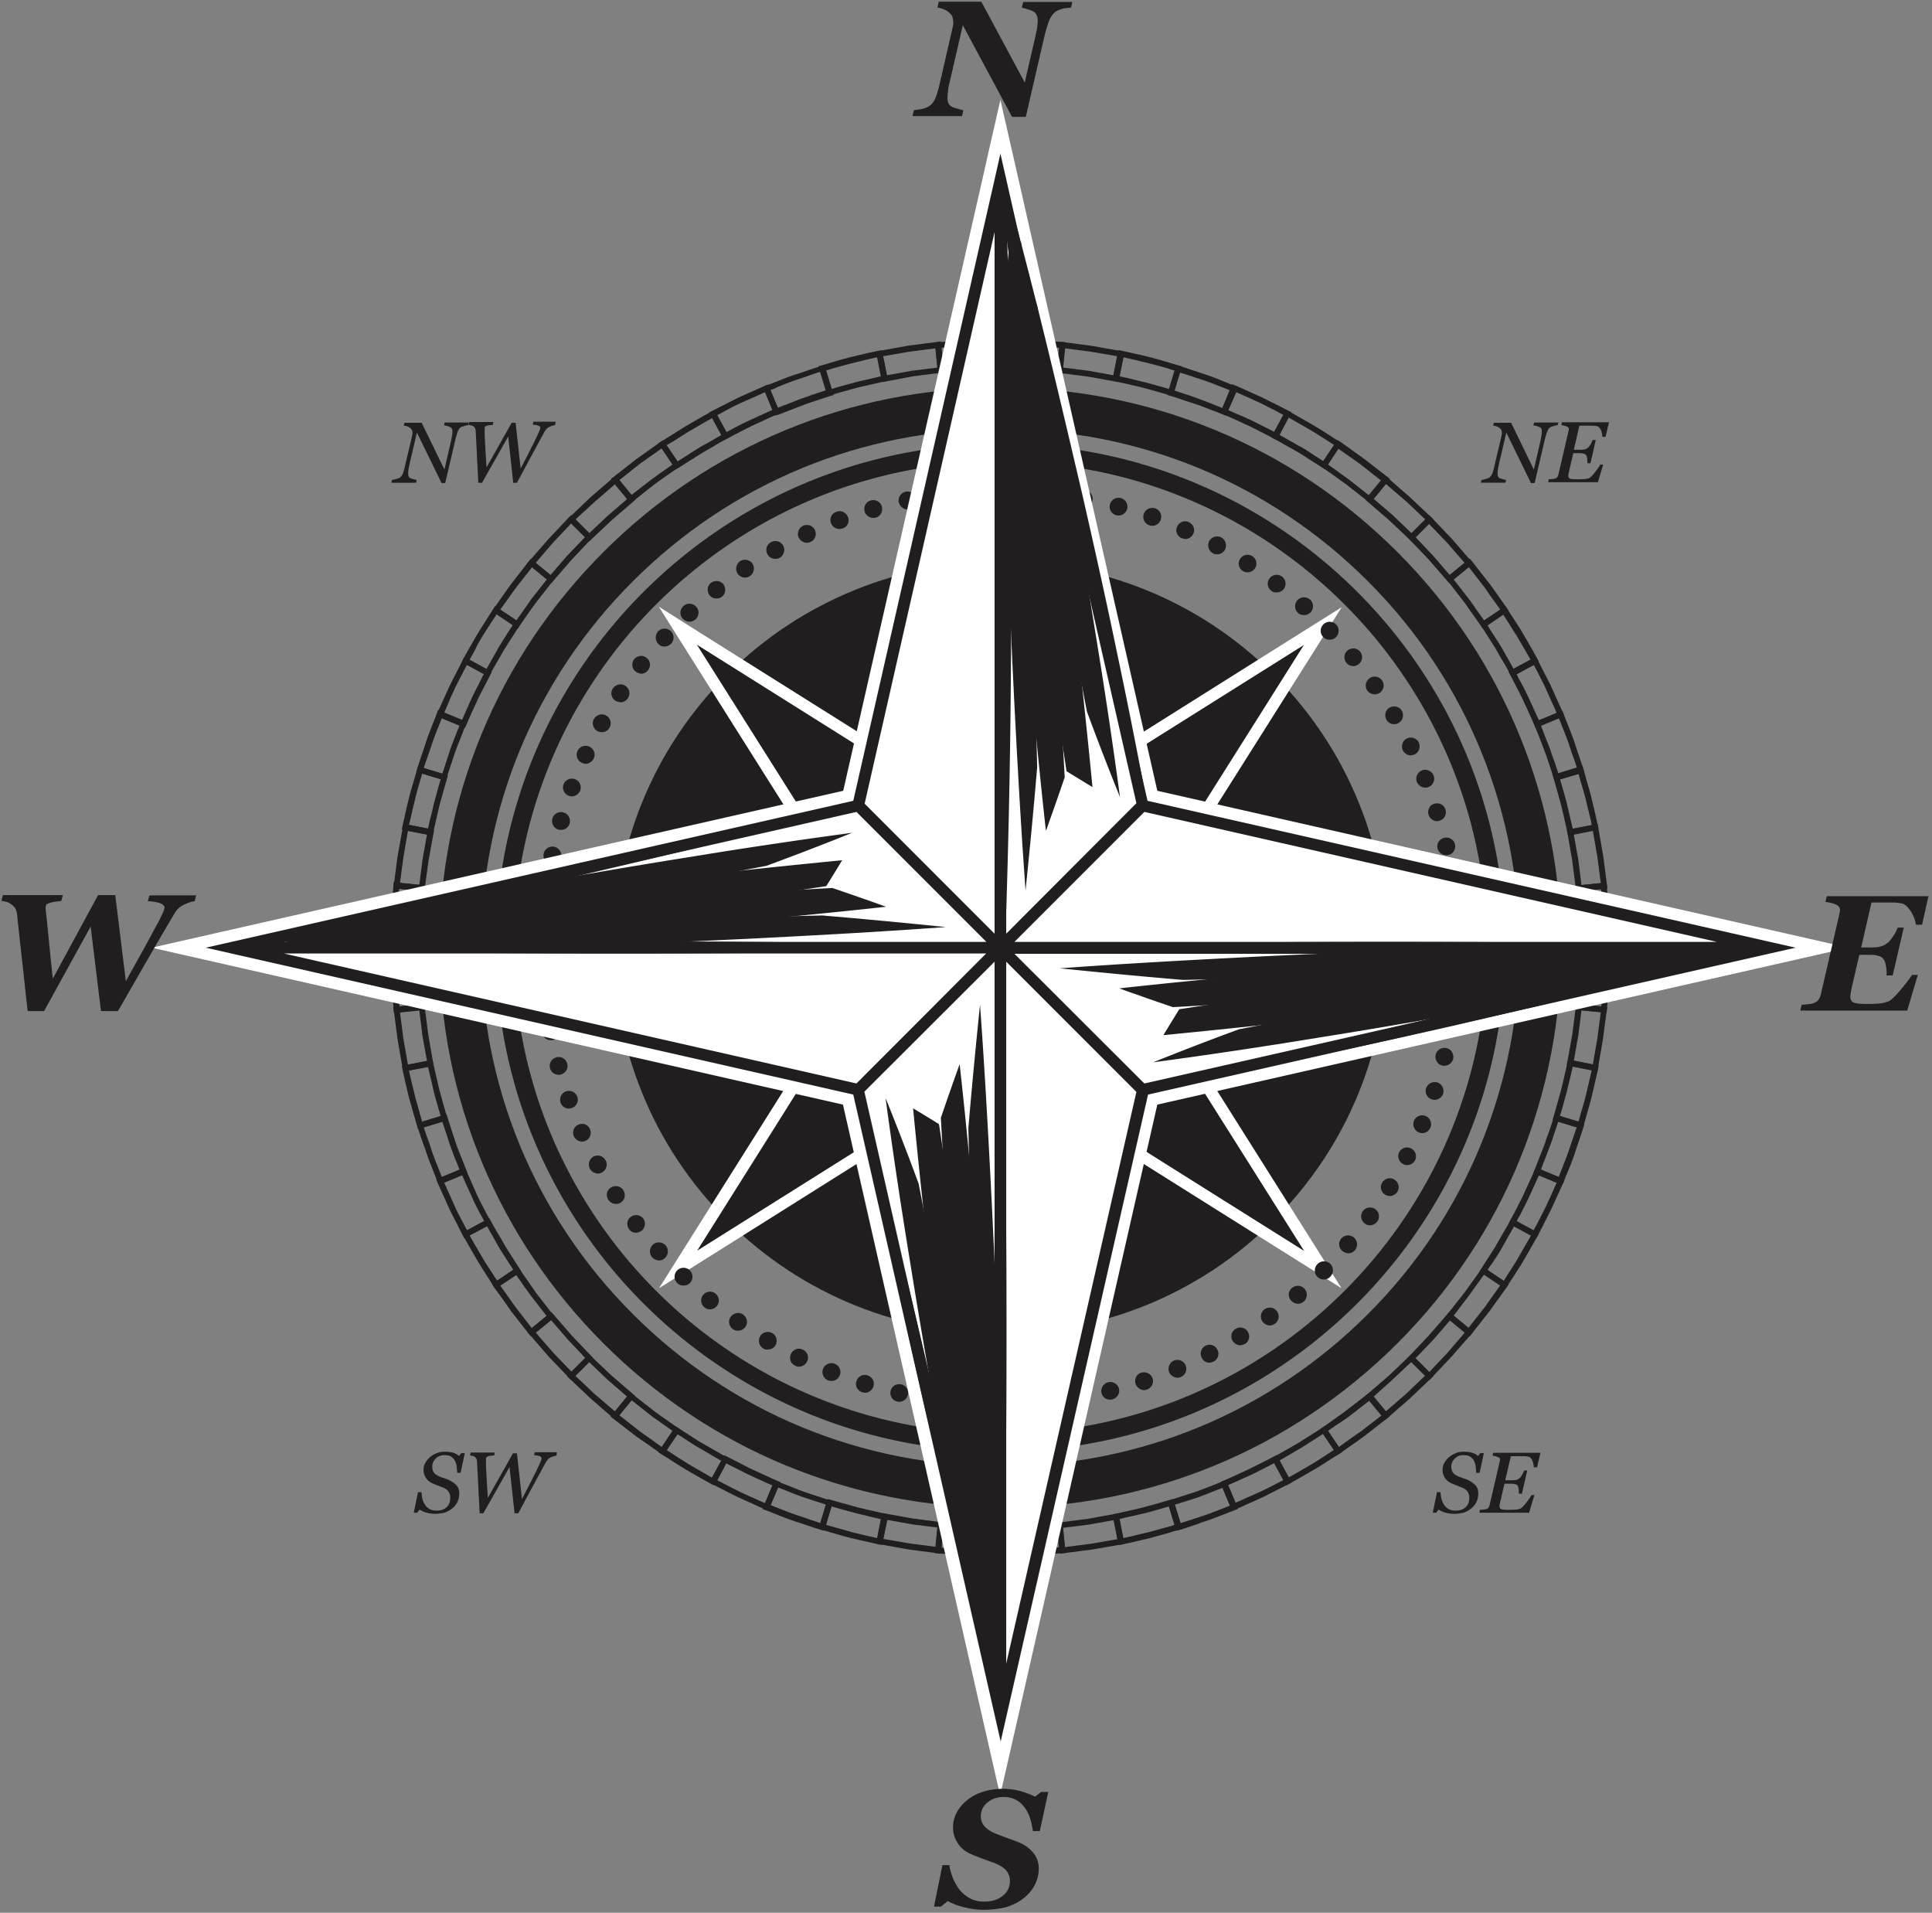 <svg xmlns="http://www.w3.org/2000/svg" width="395" height="391" fill="none" viewBox="0 0 395 391">
  <rect x="0" y="0" width="395" height="391" fill="#808080" stroke="none"/>
  <g clip-path="url(#a)">
    <path fill="#211E1F" d="M260.42 249.497c30.868-30.81 30.868-80.763 0-111.573-30.867-30.81-80.912-30.81-111.779 0-30.867 30.81-30.867 80.763 0 111.573 30.867 30.81 80.912 30.81 111.779 0Z"/>
    <path fill="#211E1F" d="M204.533 308.206c-30.621 0-59.457-11.934-81.097-33.534-21.64-21.601-33.597-50.383-33.597-80.947 0-30.565 11.957-59.347 33.597-80.947s50.476-33.535 81.097-33.535c30.62 0 59.456 11.934 81.096 33.535 44.741 44.658 44.741 117.289 0 161.894-21.694 21.6-50.476 33.534-81.096 33.534Zm0-220.485c-28.349 0-55.021 11.016-75.092 31.051-20.071 20.034-31.108 46.656-31.108 74.953 0 28.296 11.037 54.918 31.108 74.953 20.071 20.034 46.743 31.05 75.092 31.05 28.348 0 55.02-11.016 75.091-31.05 41.387-41.311 41.387-108.596 0-149.906-20.071-20.035-46.743-31.05-75.091-31.05Z"/>
    <path fill="#211E1F" d="m328.476 207.062-6.329-.648.487-6.372.162-6.371 6.384.054-.163 6.641-.541 6.696Zm-5.031-1.728 3.949.378.433-5.4.163-5.399h-3.95l-.162 5.183-.433 5.238Z"/>
    <path fill="#211E1F" d="m326.583 219.05-6.275-1.242 1.136-6.264.811-6.317 6.329.648-.865 6.587-1.136 6.588Zm-4.815-2.214 3.895.756.92-5.346.703-5.345-3.949-.378-.649 5.129-.92 5.184Z"/>
    <path fill="#211E1F" d="m323.553 230.822-6.113-1.89.163-.594c.216-.702.378-1.35.595-2.052.324-1.187.649-2.321.973-3.509.163-.648.325-1.35.487-1.998.271-1.188.541-2.376.812-3.618l.108-.594 6.275 1.242-.108.594c-.27 1.296-.595 2.592-.866 3.834l-.486 2.052c-.325 1.295-.704 2.591-1.082 3.887-.163.648-.379 1.296-.541 1.998l-.217.648Zm-4.598-2.7 3.787 1.134c.108-.486.27-.918.378-1.404.379-1.296.758-2.537 1.082-3.833l.487-2.052c.271-1.08.487-2.16.758-3.24l-3.895-.756a61.108 61.108 0 0 1-.704 3.024c-.162.702-.324 1.35-.487 2.052l-.973 3.563c-.163.54-.325 1.026-.433 1.512Z"/>
    <path fill="#211E1F" d="m319.388 242.216-5.897-2.429.216-.54c.271-.648.487-1.296.758-1.944.432-1.134.919-2.268 1.352-3.456.216-.648.433-1.35.703-1.998.379-1.134.812-2.322 1.136-3.456l.163-.594 6.113 1.89-.163.594a101.048 101.048 0 0 1-1.244 3.78c-.216.648-.433 1.296-.649 1.998a53.118 53.118 0 0 1-1.461 3.726c-.27.648-.541 1.295-.757 1.943l-.27.486Zm-4.328-3.131 3.624 1.512c.163-.486.379-.918.541-1.404.487-1.242.974-2.43 1.407-3.672l.649-1.944c.379-1.026.703-2.106 1.082-3.132l-3.787-1.134-.974 2.916c-.216.648-.432 1.35-.703 1.998a95.362 95.362 0 0 1-1.352 3.51c-.163.432-.325.864-.487 1.35Z"/>
    <path fill="#211E1F" d="m314.086 253.125-5.626-3.024.27-.54c.325-.594.649-1.242.974-1.836.541-1.08 1.136-2.16 1.677-3.294.27-.594.541-1.242.865-1.89.487-1.134 1.028-2.214 1.515-3.348l.216-.54 5.897 2.43-.216.54c-.487 1.242-1.082 2.43-1.623 3.618-.271.648-.595 1.296-.866 1.89l-1.785 3.564c-.325.648-.649 1.242-.974 1.89l-.324.54Zm-4.004-3.51 3.463 1.89c.216-.432.432-.864.703-1.296.595-1.188 1.19-2.322 1.785-3.51.271-.648.595-1.242.866-1.89.433-1.026.919-1.998 1.352-3.024l-3.624-1.512c-.433.972-.866 1.89-1.299 2.862-.27.648-.595 1.242-.865 1.89-.541 1.134-1.136 2.214-1.677 3.348-.271.378-.487.81-.704 1.242Z"/>
    <path fill="#211E1F" d="m307.756 263.493-5.302-3.564.325-.486 1.136-1.782c.649-1.026 1.352-2.052 1.948-3.078.324-.594.703-1.188 1.027-1.782.595-1.08 1.245-2.106 1.84-3.186l.27-.54 5.626 3.024-.27.54a191.552 191.552 0 0 1-1.948 3.456c-.324.594-.703 1.188-1.028 1.782a118.888 118.888 0 0 1-2.163 3.402c-.379.594-.758 1.134-1.136 1.728l-.325.486Zm-3.625-3.888 3.3 2.214c.271-.378.541-.81.758-1.188.703-1.134 1.46-2.214 2.11-3.348.324-.594.703-1.188 1.027-1.782.541-.972 1.136-1.944 1.677-2.916l-3.462-1.89c-.487.918-1.028 1.782-1.515 2.7-.324.594-.703 1.188-1.027 1.836a62.473 62.473 0 0 1-2.002 3.132c-.325.378-.595.81-.866 1.242Z"/>
    <path fill="#211E1F" d="m300.452 273.213-4.922-4.05 3.949-5.022c.378-.54.811-1.134 1.244-1.728.703-.972 1.406-1.944 2.11-2.97l.324-.485 5.302 3.563-.325.486c-.757 1.08-1.515 2.16-2.326 3.24l-1.19 1.674-4.166 5.292Zm-3.245-4.266 3.029 2.484 3.354-4.266 1.19-1.674 1.948-2.754-3.3-2.214c-.595.81-1.19 1.674-1.785 2.484-.433.594-.812 1.188-1.245 1.728l-3.191 4.212Z"/>
    <path fill="#211E1F" d="m292.229 282.123-4.49-4.482 4.382-4.644 4.165-4.805 4.923 4.049-4.382 5.022-4.598 4.86Zm-2.813-4.482 2.813 2.808 3.733-3.942 3.516-4.104-3.029-2.483-3.408 3.941-3.625 3.78Z"/>
    <path fill="#211E1F" d="m283.194 290.277-4.057-4.914 4.815-4.157 4.598-4.374 4.49 4.482-4.815 4.589-5.031 4.374Zm-2.326-4.806 2.489 3.024 4.111-3.564 3.895-3.725-2.813-2.808-3.787 3.564-3.895 3.509Z"/>
    <path fill="#211E1F" d="m273.402 297.459-3.57-5.291.487-.324c1.028-.702 2.001-1.404 2.975-2.106.595-.432 1.19-.81 1.731-1.242l5.031-3.888 4.057 4.914-5.247 4.103-1.731 1.242-3.246 2.268-.487.324Zm-1.893-4.968 2.218 3.294c.919-.648 1.839-1.296 2.705-1.944l1.731-1.188 4.273-3.293-2.488-3.024-4.111 3.186c-.595.432-1.191.864-1.786 1.242-.865.54-1.677 1.134-2.542 1.727Z"/>
    <path fill="#211E1F" d="m262.961 303.669-3.03-5.615.541-.27c1.082-.594 2.11-1.188 3.192-1.782.595-.378 1.244-.702 1.839-1.08l3.084-1.944 1.785-1.134.487-.324 3.571 5.292-.541.324-1.786 1.134a182.06 182.06 0 0 1-3.354 2.106c-.595.324-1.19.702-1.785 1.026-1.136.647-2.326 1.349-3.462 1.943l-.541.324Zm-1.353-5.129 1.894 3.455a79.146 79.146 0 0 0 2.921-1.673c.595-.324 1.19-.702 1.785-1.026 1.082-.648 2.218-1.404 3.3-2.106.433-.27.812-.54 1.245-.81l-2.218-3.294c-.433.27-.812.54-1.245.81-1.028.648-2.11 1.35-3.137 1.998-.65.378-1.245.702-1.84 1.08-.919.54-1.839 1.08-2.705 1.566Z"/>
    <path fill="#211E1F" d="m251.979 308.8-2.435-5.886.541-.216c1.136-.486 2.272-.972 3.354-1.512.649-.27 1.298-.594 1.894-.864l3.245-1.62c.65-.324 1.245-.648 1.894-.972l.541-.27 3.029 5.616-.541.27c-.649.324-1.244.648-1.893.972-1.19.594-2.326 1.188-3.516 1.782-.65.27-1.299.594-1.948.864-1.19.54-2.38 1.08-3.625 1.62l-.54.216Zm-.866-5.238 1.515 3.618c1.028-.432 2.001-.918 3.029-1.35.649-.27 1.298-.594 1.948-.864 1.136-.54 2.326-1.134 3.462-1.728.433-.216.865-.432 1.352-.702l-1.893-3.456c-.433.216-.92.486-1.353.702-1.081.54-2.218 1.134-3.299 1.674-.65.27-1.299.594-1.948.864a63.81 63.81 0 0 1-2.813 1.242Z"/>
    <path fill="#211E1F" d="m240.509 312.904-1.893-6.102.595-.162c1.19-.378 2.326-.756 3.516-1.134.649-.216 1.353-.432 2.002-.648l3.408-1.296c.649-.27 1.298-.54 1.947-.756l.541-.216 2.435 5.886-.595.216c-.649.27-1.299.486-1.948.756-1.244.486-2.488.972-3.732 1.404-.704.216-1.353.432-2.002.702-1.244.432-2.489.864-3.787 1.242l-.487.108Zm-.378-5.292 1.136 3.78c1.082-.324 2.109-.702 3.137-1.026.649-.216 1.353-.432 2.002-.648 1.244-.432 2.434-.918 3.678-1.404.433-.162.92-.378 1.353-.54l-1.515-3.618c-.487.162-.919.378-1.406.54-1.136.432-2.272.918-3.463 1.35-.703.216-1.352.432-2.001.648-.92.27-1.894.594-2.921.918Z"/>
    <path fill="#211E1F" d="m228.715 315.82-1.244-6.264.595-.108 3.571-.81c.703-.162 1.406-.324 2.055-.486 1.19-.324 2.326-.648 3.517-.972.649-.216 1.352-.378 2.055-.594l.595-.162 1.894 6.102-.595.162c-.649.162-1.353.378-2.002.594-1.244.378-2.542.702-3.841 1.08l-2.055.486c-1.299.324-2.597.594-3.895.864l-.65.108Zm.163-5.292.757 3.888c1.082-.216 2.164-.486 3.246-.756l2.056-.486c1.244-.324 2.488-.702 3.786-1.026.487-.162.974-.27 1.407-.432l-1.136-3.78c-.487.162-.974.27-1.461.432-1.19.324-2.38.702-3.57.972-.703.162-1.407.324-2.056.486a61.268 61.268 0 0 0-3.029.702Z"/>
    <path fill="#211E1F" d="m216.705 317.602-.649-6.318 6.329-.81 6.276-1.134 1.244 6.264-6.546 1.134-6.654.864Zm.649-5.292.379 3.942 5.41-.702 5.301-.918-.757-3.888-5.139.918-5.194.648Z"/>
    <path fill="#211E1F" d="m204.532 318.142-.054-6.372 6.384-.162 6.329-.486.649 6.318-6.654.486-6.654.216Zm1.191-5.184v3.942l5.409-.162 5.356-.432-.379-3.942-5.193.378-5.193.216Z"/>
    <path fill="#211E1F" d="m204.478 318.142-6.654-.162-6.708-.486.649-6.318 6.383.486 6.384.162-.054 6.318Zm-12.01-1.782 5.41.432 5.41.162v-3.942l-5.194-.162-5.247-.378-.379 3.888Z"/>
    <path fill="#211E1F" d="m192.359 317.602-6.6-.864-6.6-1.188 1.245-6.264 6.275 1.134 6.329.81-.649 6.372Zm-11.793-3.024 5.356.918 5.355.702.379-3.942-5.139-.648-5.14-.918-.811 3.888Z"/>
    <path fill="#211E1F" d="m180.349 315.82-.595-.108c-1.299-.27-2.597-.594-3.895-.864l-2.056-.486a79.686 79.686 0 0 1-3.841-1.08c-.649-.216-1.352-.378-2.001-.594l-.596-.162 1.894-6.102.595.162c.703.216 1.352.378 2.056.594 1.19.324 2.38.648 3.516.972.703.162 1.352.324 2.056.486l3.57.81.595.108-1.298 6.264Zm-11.469-4.104c.487.108.92.27 1.407.378 1.244.378 2.542.702 3.787 1.08l2.001.486c1.082.27 2.164.486 3.246.756l.757-3.888c-.973-.216-2.001-.432-2.975-.702-.703-.162-1.407-.324-2.056-.486l-3.57-.972c-.487-.162-.974-.27-1.461-.432l-1.136 3.78Z"/>
    <path fill="#211E1F" d="m168.501 312.904-.595-.162c-1.244-.378-2.543-.81-3.787-1.242-.649-.216-1.298-.432-2.002-.648a74.125 74.125 0 0 1-3.678-1.404c-.649-.27-1.299-.54-1.948-.756l-.595-.216 2.435-5.886.541.216c.649.27 1.298.486 1.947.756 1.136.432 2.272.918 3.462 1.35l1.948.648c1.19.378 2.326.81 3.516 1.134l.595.162-1.839 6.048Zm-10.982-5.238c.487.162.92.378 1.407.54 1.19.486 2.434.972 3.678 1.404l1.948.648c1.028.378 2.11.702 3.137 1.08l1.136-3.78c-.973-.324-2.001-.648-2.975-.972l-1.947-.648a65.525 65.525 0 0 1-3.463-1.35c-.487-.162-.919-.378-1.406-.54l-1.515 3.618Z"/>
    <path fill="#211E1F" d="m157.086 308.8-.541-.216c-1.19-.486-2.435-1.08-3.625-1.62-.649-.27-1.298-.594-1.947-.864-1.19-.594-2.381-1.188-3.517-1.782-.649-.324-1.244-.648-1.893-.972l-.541-.27 3.029-5.616.541.27c.65.324 1.245.648 1.894.972 1.082.54 2.164 1.134 3.3 1.674.595.27 1.244.54 1.893.864 1.136.486 2.218 1.026 3.354 1.512l.541.216-2.488 5.832Zm-10.441-6.21c.433.216.865.432 1.352.702 1.136.594 2.327 1.188 3.517 1.782.649.27 1.298.594 1.893.864 1.028.432 2.002.918 3.03 1.35l1.514-3.618c-.974-.432-1.893-.864-2.867-1.296-.649-.27-1.244-.594-1.893-.864-1.136-.54-2.218-1.134-3.354-1.674a33.542 33.542 0 0 1-1.353-.702l-1.839 3.456Z"/>
    <path fill="#211E1F" d="m146.049 303.669-.541-.27a198.742 198.742 0 0 1-3.462-1.944c-.595-.324-1.19-.701-1.785-1.025a182.06 182.06 0 0 1-3.354-2.106l-1.785-1.134-.541-.324 3.57-5.292.487.324 1.785 1.134c1.028.648 2.056 1.35 3.084 1.944.595.324 1.19.702 1.785 1.026 1.082.594 2.11 1.242 3.192 1.836l.541.27-2.976 5.561Zm-9.737-7.235c.432.27.865.54 1.244.81 1.082.702 2.218 1.404 3.3 2.106.595.324 1.19.702 1.785 1.026.974.54 1.948 1.133 2.921 1.673l1.894-3.455c-.92-.486-1.785-1.026-2.705-1.566-.595-.324-1.19-.702-1.785-1.026a61.889 61.889 0 0 1-3.138-1.998l-1.298-.81-2.218 3.24Z"/>
    <path fill="#211E1F" d="m135.608 297.459-.487-.324-3.246-2.268-1.731-1.188-5.302-4.103 4.058-4.914 5.031 3.942c.541.378 1.136.81 1.677 1.188.974.702 2.001 1.404 3.029 2.106l.487.324-3.516 5.237Zm-8.98-8.153 4.273 3.347 1.677 1.188c.92.648 1.786 1.296 2.705 1.944l2.218-3.293c-.865-.594-1.677-1.188-2.542-1.782-.595-.432-1.136-.81-1.731-1.242l-4.112-3.24-2.488 3.078Z"/>
    <path fill="#211E1F" d="m125.816 290.277-5.031-4.374-4.869-4.589 4.49-4.482 4.652 4.374 4.815 4.157-4.057 4.914Zm-8.169-9.017 3.949 3.725 4.112 3.51 2.488-3.024-3.949-3.401-3.787-3.618-2.813 2.808Z"/>
    <path fill="#211E1F" d="m116.781 282.123-4.598-4.806-4.382-5.076 4.923-4.049 4.165 4.805 4.382 4.59-4.49 4.536Zm-7.249-9.72 3.57 4.104 3.733 3.888 2.813-2.808-3.57-3.78-3.408-3.941-3.138 2.537Z"/>
    <path fill="#211E1F" d="m108.558 273.213-4.112-5.238-1.19-1.728c-.757-1.08-1.569-2.16-2.326-3.24l-.325-.486 5.302-3.563.325.485c.703 1.026 1.406 1.998 2.109 3.024.433.594.812 1.134 1.191 1.728l3.895 5.022-4.869 3.996Zm-6.276-10.422 1.948 2.754 1.19 1.674 3.3 4.266 3.03-2.484-3.192-4.104c-.433-.594-.812-1.134-1.244-1.728-.596-.864-1.191-1.674-1.786-2.538l-3.246 2.16Z"/>
    <path fill="#211E1F" d="m101.254 263.493-.324-.54-1.136-1.782c-.704-1.08-1.407-2.214-2.11-3.348-.325-.594-.703-1.188-1.028-1.782-.65-1.134-1.353-2.322-1.948-3.456l-.27-.54 5.626-3.024.271.54c.595 1.08 1.19 2.16 1.839 3.186.324.594.703 1.188 1.028 1.836l1.947 3.078 1.136 1.782.325.486-5.356 3.564Zm-5.247-10.962c.54.972 1.082 1.944 1.677 2.916.324.594.703 1.188 1.028 1.782.649 1.08 1.406 2.214 2.109 3.294.271.432.541.81.812 1.242l3.3-2.214c-.271-.432-.541-.81-.812-1.242-.649-1.026-1.352-2.106-2.001-3.132-.379-.648-.703-1.242-1.028-1.836a67.595 67.595 0 0 1-1.515-2.7l-3.57 1.89Z"/>
    <path fill="#211E1F" d="m94.925 253.125-.27-.54c-.326-.648-.65-1.242-.975-1.89-.595-1.188-1.19-2.322-1.785-3.51-.27-.648-.595-1.296-.865-1.944-.541-1.188-1.082-2.376-1.623-3.618l-.217-.54 5.897-2.43.216.54c.487 1.134.974 2.214 1.46 3.348.271.648.596 1.296.866 1.944.541 1.08 1.082 2.16 1.677 3.294.325.594.65 1.242.974 1.836l.271.54-5.626 2.97Zm-4.112-11.394c.433 1.026.92 1.998 1.353 3.024.27.648.595 1.296.865 1.944.541 1.188 1.136 2.322 1.785 3.51.217.432.433.864.704 1.296l3.462-1.89a15.248 15.248 0 0 0-.703-1.296c-.596-1.08-1.136-2.214-1.677-3.348-.27-.648-.596-1.296-.866-1.944a63.695 63.695 0 0 1-1.244-2.808l-3.679 1.512Z"/>
    <path fill="#211E1F" d="m89.677 242.216-.217-.594c-.27-.648-.486-1.295-.757-1.943-.487-1.242-.974-2.43-1.406-3.672a21.697 21.697 0 0 0-.704-1.998c-.433-1.242-.865-2.484-1.244-3.78l-.162-.594 6.113-1.89.162.594c.379 1.188.757 2.322 1.136 3.51.216.648.433 1.296.65 1.998.432 1.134.865 2.268 1.352 3.456.27.648.487 1.296.757 1.944l.216.54-5.896 2.429Zm-3.03-11.771c.325 1.08.704 2.106 1.082 3.132.217.648.433 1.296.65 1.998a99.62 99.62 0 0 0 1.406 3.618c.162.486.379.918.541 1.403l3.625-1.511c-.163-.432-.38-.918-.541-1.35-.487-1.134-.92-2.322-1.353-3.51-.216-.648-.433-1.35-.649-1.998-.325-.972-.65-1.944-.974-2.97l-3.787 1.188Z"/>
    <path fill="#211E1F" d="m85.457 230.822-.162-.594c-.217-.702-.379-1.35-.595-2.052-.379-1.242-.704-2.537-1.082-3.779l-.487-2.052a99.972 99.972 0 0 1-.866-3.888l-.108-.594 6.276-1.242.108.594c.27 1.188.54 2.376.811 3.51l.487 2.106c.325 1.134.65 2.322.974 3.509.216.702.378 1.35.595 2.052l.162.594-6.113 1.836Zm-1.84-11.987c.217 1.08.488 2.16.758 3.24l.487 2.052c.325 1.242.703 2.483 1.028 3.725.162.486.27.972.433 1.458l3.787-1.134c-.163-.486-.271-.972-.433-1.458-.325-1.187-.704-2.375-.974-3.509l-.487-2.106c-.216-.972-.487-1.998-.703-2.97l-3.895.702Z"/>
    <path fill="#211E1F" d="m82.428 219.05-1.136-6.534-.866-6.641 6.33-.648.81 6.317 1.083 6.264-6.221 1.242Zm-.65-12.095.704 5.399.92 5.292 3.894-.756-.92-5.13-.648-5.183-3.95.378Z"/>
    <path fill="#211E1F" d="m80.534 207.062-.487-6.642-.162-6.695 6.383-.054.163 6.371.487 6.318-6.384.702Zm.541-12.095.162 5.399.433 5.346 3.95-.378-.38-5.184-.162-5.237-4.003.054Z"/>
    <path fill="#211E1F" d="m86.214 193.724-6.383-.054.162-6.642.487-6.696 6.33.648-.487 6.372-.109 6.372Zm-5.139-1.242h3.95l.161-5.184.38-5.238-3.95-.378-.433 5.4-.108 5.4Z"/>
    <path fill="#211E1F" d="m86.755 182.222-6.33-.648.867-6.588 1.19-6.588 6.275 1.242-1.136 6.264-.866 6.318Zm-4.977-1.728 3.95.378.649-5.13.92-5.13-3.896-.756-.92 5.346-.703 5.292Z"/>
    <path fill="#211E1F" d="m88.433 170.827-6.276-1.241.108-.594c.27-1.296.595-2.592.866-3.888l.487-1.998c.324-1.296.703-2.538 1.082-3.834.216-.702.378-1.35.595-2.052l.162-.594 6.113 1.89-.162.594c-.217.702-.379 1.35-.595 2.052-.325 1.188-.65 2.322-.974 3.51l-.487 2.106c-.27 1.188-.54 2.376-.811 3.51l-.108.539Zm-4.815-2.213 3.895.756c.216-.972.433-1.998.703-2.97l.487-2.106.974-3.564c.162-.486.27-.972.432-1.458l-3.786-1.134c-.163.486-.27.972-.433 1.458a77.072 77.072 0 0 0-1.028 3.78l-.487 1.998c-.216 1.08-.487 2.16-.757 3.24Z"/>
    <path fill="#211E1F" d="m91.246 159.649-6.113-1.89.162-.594a102.25 102.25 0 0 1 1.244-3.779c.217-.648.433-1.296.65-1.998.432-1.242.919-2.484 1.406-3.726.27-.648.54-1.296.757-1.944l.217-.594 5.896 2.43-.216.54c-.27.648-.487 1.296-.757 1.944-.433 1.134-.92 2.268-1.353 3.456l-.65 1.943c-.378 1.188-.81 2.322-1.135 3.51l-.108.702Zm-4.599-2.646 3.787 1.134c.325-.972.65-1.944.974-2.97.216-.648.433-1.295.65-1.997a93.262 93.262 0 0 1 1.352-3.51c.162-.432.378-.918.54-1.35l-3.624-1.512c-.162.486-.379.918-.54 1.404a73.812 73.812 0 0 0-1.407 3.672l-.65 1.944c-.378 1.079-.757 2.105-1.082 3.185Z"/>
    <path fill="#211E1F" d="m95.087 148.795-5.897-2.43.217-.54c.487-1.188 1.082-2.43 1.623-3.618.27-.648.595-1.296.865-1.944.595-1.187 1.19-2.375 1.785-3.509.325-.648.65-1.242.974-1.89l.27-.54 5.627 3.024-.271.54c-.324.648-.649 1.242-.974 1.889-.54 1.08-1.136 2.16-1.677 3.294-.27.648-.595 1.296-.865 1.89-.487 1.134-1.028 2.214-1.46 3.348l-.217.486Zm-4.274-3.078 3.625 1.512c.432-.972.811-1.89 1.244-2.808.27-.648.595-1.296.865-1.944.541-1.134 1.136-2.214 1.678-3.347.216-.432.432-.864.703-1.35l-3.462-1.89a33.62 33.62 0 0 1-.704 1.35 210.99 210.99 0 0 0-1.785 3.509c-.27.648-.595 1.296-.865 1.89-.433 1.08-.866 2.052-1.299 3.078Z"/>
    <path fill="#211E1F" d="m100.01 138.373-5.626-3.024.27-.54c.65-1.188 1.299-2.322 1.948-3.456.324-.594.703-1.188 1.028-1.782.703-1.134 1.406-2.214 2.11-3.347l1.136-1.782.324-.54 5.302 3.563-.325.486-1.136 1.782c-.649 1.026-1.352 2.052-2.002 3.132-.324.594-.703 1.188-1.027 1.782-.595 1.08-1.245 2.106-1.84 3.186l-.162.54Zm-4.003-3.51 3.462 1.89c.487-.918 1.028-1.782 1.515-2.7.324-.594.703-1.188 1.028-1.836.649-1.08 1.352-2.106 2.001-3.186.271-.432.541-.81.812-1.242l-3.3-2.213c-.271.432-.541.863-.812 1.241-.703 1.08-1.406 2.16-2.11 3.294-.324.594-.703 1.188-1.027 1.782-.433 1.026-1.028 1.998-1.57 2.97Z"/>
    <path fill="#211E1F" d="m105.907 128.491-5.302-3.564.325-.486 2.272-3.24 1.19-1.674 4.112-5.292 4.923 4.05-3.95 5.022c-.378.54-.811 1.134-1.19 1.674-.703 1.026-1.406 1.998-2.11 3.024l-.27.486Zm-3.625-3.888 3.3 2.214c.595-.864 1.191-1.674 1.786-2.538.378-.54.811-1.134 1.19-1.728l3.246-4.104-3.03-2.484-3.354 4.266-1.19 1.674c-.649.918-1.298 1.836-1.948 2.7Z"/>
    <path fill="#211E1F" d="m112.724 119.203-4.923-4.05 4.382-5.022 4.598-4.86 4.49 4.482-4.382 4.644-4.165 4.806Zm-3.192-4.158 3.029 2.484 3.409-3.942 3.624-3.78-2.813-2.808-3.733 3.942-3.516 4.104Z"/>
    <path fill="#211E1F" d="m120.46 110.671-4.49-4.482 4.815-4.59 5.085-4.374 4.057 4.914-4.815 4.158-4.652 4.374Zm-2.813-4.482 2.813 2.808 3.787-3.564 3.949-3.402-2.489-3.024-4.111 3.564-3.949 3.618Z"/>
    <path fill="#211E1F" d="m128.954 102.841-4.057-4.914 5.247-4.104 1.677-1.188c1.082-.756 2.164-1.566 3.246-2.322l.487-.324 3.57 5.292-.487.324c-1.028.702-2.001 1.404-3.029 2.106-.595.432-1.136.81-1.731 1.242l-4.923 3.888Zm-2.326-4.698 2.488 3.024 4.112-3.186c.595-.432 1.19-.81 1.731-1.242.865-.594 1.677-1.188 2.542-1.782l-2.218-3.294-2.759 1.944-1.677 1.188-4.219 3.348Z"/>
    <path fill="#211E1F" d="m138.151 95.928-3.57-5.291.541-.324 1.785-1.134c1.136-.702 2.218-1.404 3.354-2.106.595-.324 1.19-.702 1.785-1.026 1.136-.648 2.326-1.35 3.462-1.944l.541-.27 3.03 5.616-.541.27c-1.082.594-2.164 1.188-3.192 1.836-.595.324-1.19.702-1.785 1.026l-3.084 1.944-1.785 1.133-.541.27Zm-1.839-4.913 2.218 3.294 1.298-.81c1.028-.648 2.056-1.35 3.138-1.998.595-.378 1.244-.702 1.839-1.026.92-.54 1.785-1.026 2.705-1.566l-1.894-3.456c-.973.54-1.947 1.08-2.921 1.674-.595.324-1.19.702-1.785 1.026-1.082.648-2.218 1.404-3.3 2.106-.487.216-.866.486-1.298.756Z"/>
    <path fill="#211E1F" d="m147.997 89.934-3.029-5.615.541-.27c.649-.324 1.244-.648 1.893-.972 1.19-.594 2.326-1.188 3.517-1.782.649-.27 1.298-.594 1.947-.864 1.19-.54 2.38-1.08 3.625-1.62l.541-.216 2.434 5.886-.541.216c-1.136.486-2.272.972-3.354 1.512-.649.27-1.298.594-1.893.864-1.082.54-2.164 1.08-3.3 1.674-.595.323-1.245.647-1.84.972l-.541.216Zm-1.352-5.075 1.893 3.456c.433-.216.866-.432 1.299-.702 1.082-.594 2.218-1.134 3.354-1.674.649-.27 1.298-.594 1.893-.864.974-.432 1.893-.864 2.867-1.296l-1.515-3.618c-1.027.432-2.001.918-3.029 1.35-.649.27-1.298.594-1.947.864-1.191.54-2.327 1.134-3.517 1.782-.433.27-.865.486-1.298.702Z"/>
    <path fill="#211E1F" d="m158.385 84.966-2.435-5.885.595-.216c.649-.27 1.299-.486 1.948-.756 1.244-.486 2.434-.972 3.678-1.404a87.117 87.117 0 0 0 2.002-.648c1.244-.432 2.489-.864 3.787-1.242l.595-.162 1.893 6.102-.595.162c-1.19.378-2.326.756-3.462 1.134-.649.216-1.352.432-2.002.702l-3.408 1.296c-.649.27-1.298.54-1.947.755l-.649.162Zm-.866-5.237 1.515 3.618c.487-.162.919-.378 1.406-.54 1.136-.432 2.327-.918 3.463-1.35a21.787 21.787 0 0 0 2.001-.702l2.921-.972-1.136-3.78c-1.082.324-2.109.702-3.137 1.08-.649.216-1.299.432-2.002.648-1.19.432-2.434.918-3.624 1.404-.433.27-.92.432-1.407.594Z"/>
    <path fill="#211E1F" d="m169.205 80.97-1.894-6.101.595-.162c.65-.162 1.353-.378 2.002-.594 1.298-.378 2.543-.756 3.841-1.08l2.056-.486c1.298-.324 2.596-.594 3.895-.864l.595-.108 1.244 6.264-.595.108-3.571.81-2.109.486c-1.136.324-2.327.648-3.517.972-.703.215-1.352.377-2.055.593l-.487.162Zm-.325-5.237 1.136 3.78c.487-.163.974-.27 1.461-.433 1.19-.323 2.38-.647 3.516-.971l2.11-.486c.974-.216 2.002-.486 2.975-.702l-.757-3.888c-1.082.216-2.164.486-3.246.756l-2.001.486c-1.245.324-2.543.702-3.787 1.026-.433.162-.92.27-1.407.432Z"/>
    <path fill="#211E1F" d="m180.404 78.109-1.245-6.264 6.546-1.188 6.654-.864.649 6.318-6.329.81-6.275 1.188Zm.162-5.292.757 3.888 5.14-.918 5.193-.648-.379-3.942-5.41.702-5.301.918Z"/>
    <path fill="#211E1F" d="m191.765 76.326-.649-6.317 6.654-.486 6.708-.162.054 6.372-6.384.162-6.383.431Zm.703-5.237.379 3.942 5.193-.378 5.247-.162v-3.942l-5.409.162-5.41.378Z"/>
    <path fill="#211E1F" d="m217.245 76.327-6.383-.486-6.384-.162.054-6.372 6.654.162 6.709.486-.65 6.372Zm-11.522-1.836 5.193.162 5.247.378.379-3.942-5.41-.432-5.409-.162v3.996Z"/>
    <path fill="#211E1F" d="m228.661 78.109-6.276-1.134-6.329-.81.649-6.318 6.6.864 6.6 1.188-1.244 6.21Zm-11.307-2.97 5.14.648 5.139.918.757-3.888-5.356-.918-5.355-.702-.325 3.942Z"/>
    <path fill="#211E1F" d="m239.805 80.97-.595-.161c-.703-.216-1.352-.378-2.055-.594-1.191-.324-2.327-.648-3.517-.972a117.55 117.55 0 0 0-2.056-.486l-3.57-.81-.595-.108 1.244-6.264.595.108c1.299.27 2.597.594 3.895.864l2.002.486c1.298.324 2.543.702 3.841 1.08.649.216 1.352.378 2.001.594l.596.162-1.786 6.102Zm-10.927-4.05c1.027.217 2.001.433 3.029.703.703.162 1.353.324 2.056.486l3.57.972c.487.162.974.27 1.461.432l1.136-3.78c-.487-.108-.974-.27-1.407-.432-1.244-.378-2.542-.702-3.786-1.026l-2.002-.486c-1.082-.27-2.164-.486-3.246-.756l-.811 3.888Z"/>
    <path fill="#211E1F" d="m250.625 84.966-.541-.215c-.649-.27-1.298-.54-1.947-.757-1.136-.431-2.272-.917-3.408-1.295a88.731 88.731 0 0 0-2.002-.648c-1.136-.378-2.326-.81-3.462-1.134l-.595-.162 1.893-6.102.595.162c1.245.378 2.543.81 3.787 1.242.649.216 1.299.432 2.002.648 1.244.432 2.488.972 3.733 1.458.649.27 1.298.54 1.947.756l.595.216-2.597 5.831Zm-10.494-5.13 2.921.973c.649.216 1.352.432 2.001.702 1.191.432 2.327.864 3.463 1.35.487.162.919.378 1.406.54l1.515-3.618c-.433-.162-.92-.378-1.353-.54-1.244-.486-2.434-.972-3.678-1.404a87.117 87.117 0 0 0-2.002-.648c-1.028-.378-2.11-.702-3.137-1.026l-1.136 3.672Z"/>
    <path fill="#211E1F" d="m261.013 89.934-.541-.27c-.649-.323-1.244-.647-1.894-.971-1.082-.54-2.164-1.134-3.3-1.674-.649-.27-1.244-.54-1.893-.864-1.136-.486-2.218-1.026-3.354-1.512l-.541-.216 2.434-5.886.541.216c1.191.486 2.435 1.08 3.625 1.62.649.27 1.298.594 1.947.864l3.571 1.782c.595.324 1.244.648 1.893.972l.541.27-3.029 5.67Zm-9.9-6.101c.974.432 1.893.864 2.867 1.242.649.27 1.244.594 1.894.864 1.136.54 2.218 1.134 3.354 1.674.432.216.865.432 1.352.702l1.893-3.456c-.432-.216-.865-.432-1.298-.702-1.19-.594-2.326-1.188-3.516-1.782-.649-.27-1.299-.594-1.894-.864-1.028-.432-2.001-.918-3.029-1.35l-1.623 3.672Z"/>
    <path fill="#211E1F" d="m270.859 95.928-.487-.323-1.785-1.134c-1.028-.648-2.056-1.35-3.138-1.998-.595-.324-1.19-.702-1.839-1.026-1.082-.594-2.11-1.242-3.192-1.782l-.541-.27 3.03-5.616.541.27c1.19.648 2.326 1.296 3.462 1.944.595.324 1.19.702 1.785 1.026 1.136.702 2.272 1.404 3.354 2.106l1.785 1.134.541.324-3.516 5.346Zm-9.251-7.02c.92.487 1.786 1.027 2.705 1.513.595.378 1.19.702 1.84 1.026 1.082.648 2.109 1.35 3.137 1.998.433.27.812.54 1.244.81l2.218-3.294c-.432-.27-.811-.54-1.244-.81a181.526 181.526 0 0 0-3.354-2.106c-.595-.324-1.19-.702-1.785-1.026-.974-.54-1.948-1.134-2.921-1.674l-1.84 3.564Z"/>
    <path fill="#211E1F" d="m280.11 102.841-5.031-3.942c-.541-.378-1.136-.81-1.731-1.242-.974-.702-2.001-1.404-2.975-2.106l-.487-.324 3.57-5.292.487.324c1.082.756 2.164 1.512 3.246 2.322l1.677 1.188 5.302 4.104-4.058 4.968Zm-8.601-7.884a99.024 99.024 0 0 1 2.488 1.782c.595.432 1.136.81 1.731 1.242l4.112 3.24 2.488-3.024-4.273-3.348-1.677-1.188-2.759-1.944-2.11 3.24Z"/>
    <path fill="#211E1F" d="m288.604 110.671-4.652-4.374-4.815-4.158 4.057-4.914 5.031 4.374 4.869 4.59-4.49 4.482Zm-7.736-8.694 3.949 3.402 3.787 3.618 2.813-2.808-3.949-3.726-4.111-3.51-2.489 3.024Z"/>
    <path fill="#211E1F" d="m296.286 119.203-4.165-4.806-4.382-4.59 4.49-4.482 4.598 4.806 4.382 5.076-4.923 3.996Zm-6.87-9.396 3.571 3.78 3.408 3.942 3.029-2.484-3.57-4.104-3.733-3.888-2.705 2.754Z"/>
    <path fill="#211E1F" d="m303.157 128.491-.324-.486c-.704-.972-1.407-1.998-2.11-2.97-.433-.594-.812-1.188-1.244-1.782l-3.895-5.022 4.923-4.049 4.111 5.237 1.244 1.728 2.272 3.24.325.486-5.302 3.618Zm-5.95-10.044 3.191 4.104c.433.594.866 1.188 1.245 1.782.595.81 1.19 1.674 1.785 2.484l3.3-2.214a116.94 116.94 0 0 0-1.948-2.7l-1.19-1.728-3.3-4.266-3.083 2.538Z"/>
    <path fill="#211E1F" d="m309.054 138.373-.27-.54c-.595-1.08-1.19-2.16-1.84-3.186-.324-.594-.703-1.188-1.027-1.836l-1.948-3.078-1.136-1.782-.325-.486 5.302-3.563.325.54c.378.594.757 1.188 1.136 1.728.703 1.133 1.46 2.213 2.109 3.347.325.594.704 1.188 1.028 1.782.65 1.134 1.353 2.322 1.948 3.456l.27.54-5.572 3.078Zm-4.923-10.53.812 1.296c.649 1.026 1.352 2.052 2.001 3.132a68.26 68.26 0 0 1 1.028 1.836 67.852 67.852 0 0 1 1.515 2.7l3.462-1.89a80.581 80.581 0 0 0-1.677-2.916c-.324-.594-.703-1.188-1.028-1.782-.703-1.08-1.406-2.214-2.109-3.348-.271-.432-.541-.809-.812-1.241l-3.192 2.213Z"/>
    <path fill="#211E1F" d="m313.923 148.795-.216-.54a93.723 93.723 0 0 0-1.515-3.402c-.27-.648-.595-1.242-.865-1.89a192.732 192.732 0 0 0-1.677-3.293c-.325-.594-.649-1.242-.974-1.89l-.271-.54 5.627-3.024.27.54c.325.648.649 1.242.974 1.89.595 1.188 1.19 2.322 1.785 3.51.271.648.595 1.296.866 1.943a227.792 227.792 0 0 1 1.622 3.618l.217.54-5.843 2.538Zm-3.841-10.961c.217.432.433.864.704 1.35.595 1.08 1.136 2.214 1.677 3.293.27.648.595 1.296.865 1.89.433.972.866 1.89 1.299 2.862l3.624-1.512c-.433-1.026-.919-1.998-1.352-3.024-.271-.648-.595-1.295-.866-1.943a103.152 103.152 0 0 0-1.731-3.456 33.603 33.603 0 0 0-.703-1.35l-3.517 1.89Z"/>
    <path fill="#211E1F" d="m317.819 159.649-.163-.594c-.378-1.188-.757-2.322-1.136-3.456-.216-.648-.432-1.35-.703-1.997l-1.298-3.402a28.853 28.853 0 0 1-.758-1.944l-.216-.54 5.897-2.43.216.594c.27.648.487 1.296.757 1.944.487 1.242.974 2.43 1.407 3.672.216.648.433 1.35.649 1.998.433 1.241.866 2.483 1.244 3.779l.163.594-6.059 1.782Zm-2.759-11.285c.162.486.378.918.541 1.404.432 1.134.919 2.322 1.352 3.456.216.702.433 1.349.703 1.997l.974 2.916 3.787-1.134c-.325-1.08-.703-2.106-1.082-3.131-.216-.648-.433-1.296-.649-1.998a99.817 99.817 0 0 0-1.407-3.618c-.162-.486-.378-.918-.541-1.404l-3.678 1.512Z"/>
    <path fill="#211E1F" d="m320.578 170.827-.108-.594a380.179 380.179 0 0 1-.812-3.617c-.162-.702-.324-1.35-.487-2.052a306.533 306.533 0 0 1-.973-3.51c-.217-.702-.379-1.35-.595-2.052l-.163-.594 6.113-1.89.163.594c.162.648.378 1.296.541 1.998.378 1.296.757 2.538 1.081 3.834l.487 2.052c.325 1.296.595 2.592.866 3.834l.108.593-6.221 1.404Zm-1.623-11.501c.162.486.27.972.433 1.458.324 1.188.703 2.376.973 3.564.163.702.325 1.35.487 2.052.217 1.026.487 1.998.704 3.023l3.895-.755a70.202 70.202 0 0 0-.758-3.24l-.487-2.052a97.464 97.464 0 0 0-1.082-3.78c-.108-.486-.27-.918-.378-1.404l-3.787 1.134Z"/>
    <path fill="#211E1F" d="m322.255 182.222-.811-6.318-1.082-6.264 6.275-1.242 1.136 6.534.866 6.642-6.384.648Zm-.487-11.61.92 5.13.649 5.184 3.949-.378-.703-5.4-.92-5.292-3.895.756Z"/>
    <path fill="#211E1F" d="m322.796 193.724-.162-6.372-.487-6.318 6.329-.648.487 6.642.163 6.696h-6.33Zm.649-11.61.379 5.184.162 5.238h3.949l-.162-5.4-.433-5.346-3.895.324Zm-118.912 114.59c-56.86 0-103.17-46.171-103.17-102.979 0-56.755 46.256-102.98 103.17-102.98 56.859 0 103.169 46.171 103.169 102.98 0 56.754-46.31 102.979-103.169 102.979Zm0-202.34c-54.858 0-99.491 44.55-99.491 99.307-.054 54.81 44.579 99.361 99.491 99.361 54.857 0 99.49-44.551 99.49-99.307 0-54.757-44.633-99.362-99.49-99.362ZM95.898 86.317l-.162.594c-.163 0-.433.054-.758.162-.379.108-.595.162-.757.27-.27.162-.433.432-.595.81-.163.378-.325.918-.487 1.566l-2.11 9.018h-.757L85.24 88.423l-1.57 6.696c-.053.324-.107.594-.162.918-.054.324-.054.54-.054.756 0 .216 0 .378.055.486l.162.324c.108.108.324.216.757.324.379.108.65.162.757.162l-.108.594h-5.03l.107-.594c.217 0 .487-.054.812-.162.379-.108.595-.162.757-.27.217-.162.433-.432.595-.756.163-.324.325-.918.487-1.674l1.407-5.94c.054-.216.054-.378.108-.486v-.378c0-.162 0-.27-.054-.378-.054-.108-.108-.27-.216-.378a1.834 1.834 0 0 0-.758-.486 2.127 2.127 0 0 0-.757-.162l.162-.594h3.516l4.653 9.558 1.406-6.102c.054-.324.108-.594.163-.918.054-.27.054-.54.054-.756 0-.216 0-.324-.054-.486-.055-.108-.109-.216-.163-.27a2.896 2.896 0 0 0-.703-.324c-.325-.108-.595-.162-.811-.162l.162-.594h4.977v-.054Zm17.692 0-.109.594c-.162 0-.324.054-.541.108-.216.054-.378.162-.595.216-.216.108-.433.27-.595.432-.162.162-.324.432-.487.702-.595 1.08-1.406 2.592-2.434 4.482-1.028 1.89-2.056 3.834-3.138 5.832h-.758l-1.027-9.45-5.356 9.45h-.758c-.108-2.592-.27-4.806-.324-6.588-.109-1.782-.163-3.132-.217-4.05 0-.162-.054-.324-.108-.486a1.012 1.012 0 0 0-.325-.378c-.108-.108-.27-.162-.486-.216-.163-.054-.38-.054-.487-.108l.108-.594h4.923l-.108.594c-.704.054-1.136.108-1.353.216-.216.108-.324.216-.324.378v1.188c0 .378.054 1.188.108 2.376s.162 2.7.27 4.536l5.14-9.126h.811l1.028 9.342c.704-1.35 1.353-2.592 1.894-3.672.541-1.08 1.028-1.998 1.406-2.862.271-.54.433-.918.541-1.188.109-.27.163-.486.163-.594 0-.162-.108-.324-.379-.432-.27-.108-.649-.162-1.136-.216l.108-.594h4.545v.108Zm205.04 0-.163.594c-.162 0-.433.054-.757.162-.379.108-.595.162-.757.27-.271.162-.433.432-.596.81-.162.378-.324.918-.486 1.566l-2.11 9.018h-.758l-5.031-10.314-1.568 6.696c-.055.324-.109.594-.163.918-.054.324-.054.54-.054.756 0 .216 0 .378.054.486l.163.324c.108.108.324.216.757.324.379.108.649.162.757.162l-.108.594h-5.031l.108-.594c.217 0 .487-.054.812-.162.378-.108.595-.162.757-.27.216-.162.433-.432.595-.756.162-.324.325-.918.487-1.674l1.407-5.94c.054-.216.054-.378.108-.486v-.378c0-.162 0-.27-.054-.378-.054-.108-.109-.27-.217-.378a1.834 1.834 0 0 0-.757-.486 2.13 2.13 0 0 0-.758-.162l.163-.594h3.516l4.652 9.558 1.407-6.102c.054-.324.108-.594.162-.918.054-.27.054-.54.054-.756 0-.216 0-.324-.054-.486a1.18 1.18 0 0 0-.162-.27 2.899 2.899 0 0 0-.703-.324c-.325-.108-.595-.162-.812-.162l.163-.594h4.977v-.054Zm10.333 0-.703 2.97h-.65c-.054-.594-.162-1.134-.378-1.512-.217-.432-.541-.648-.92-.702-.162 0-.379-.054-.649-.054h-2.759l-1.136 4.914h1.406c.433 0 .758-.054.974-.108.217-.108.433-.216.649-.432.163-.162.325-.432.487-.702.163-.324.271-.54.325-.756h.649l-1.082 4.752h-.649V94.2c0-.216 0-.432-.054-.594-.054-.216-.054-.324-.108-.432-.109-.216-.271-.378-.541-.432a3.776 3.776 0 0 0-.866-.108h-1.298l-.866 3.726c-.054.162-.054.27-.108.432 0 .162-.054.27-.054.378 0 .324.108.54.325.648.216.108.703.162 1.514.162.974 0 1.623-.054 1.948-.108.324-.054.595-.162.757-.324.325-.27.703-.702 1.136-1.296.433-.594.758-1.026.866-1.296h.595l-1.082 3.618h-10.17l.108-.594c.162 0 .432-.054.703-.054.27-.054.487-.054.595-.108a.789.789 0 0 0 .487-.324c.108-.162.162-.324.216-.54l2.056-8.856c0-.054 0-.108.054-.162v-.162c0-.108 0-.216-.054-.324-.054-.108-.162-.162-.27-.216-.163-.054-.325-.162-.596-.216-.27-.054-.432-.108-.595-.108l.109-.594h9.629ZM88.92 309.447c-.704 0-1.353-.108-1.84-.27a4.87 4.87 0 0 1-1.298-.594l-.487.648h-.703l.865-4.211h.704c.054.486.108.972.216 1.404.108.432.27.81.54 1.188.217.377.542.647.92.863.38.216.866.324 1.407.324.866 0 1.569-.216 2.056-.701.54-.486.757-1.134.757-1.944 0-.432-.108-.81-.325-1.188-.216-.324-.54-.594-.973-.81-.433-.162-.812-.324-1.245-.486-.378-.162-.81-.324-1.19-.486-.54-.27-.92-.594-1.244-1.08-.324-.486-.487-.972-.487-1.566 0-.54.108-1.08.379-1.512a4.25 4.25 0 0 1 .974-1.188c.378-.324.865-.594 1.406-.81.541-.216 1.082-.27 1.677-.27.487 0 .974.054 1.46.162.434.108.92.324 1.353.702l.487-.594h.704l-.866 4.05h-.703c0-.432-.055-.918-.109-1.35-.054-.486-.216-.864-.378-1.188-.217-.324-.433-.594-.812-.81-.324-.216-.811-.27-1.352-.27-.703 0-1.244.216-1.731.702-.487.486-.703 1.026-.703 1.674 0 .432.108.81.27 1.08.162.27.433.54.811.702.38.216.758.378 1.19.486.433.162.812.27 1.137.432.649.324 1.19.702 1.568 1.134.38.432.541.972.541 1.62 0 .594-.108 1.188-.378 1.728s-.595.972-1.082 1.349a5.546 5.546 0 0 1-1.569.864c-.65.108-1.244.216-1.948.216Zm24.94-12.473-.108.594c-.162 0-.325.054-.541.108-.217.054-.379.162-.595.216-.217.108-.433.27-.595.432-.163.162-.325.432-.487.702-.595 1.08-1.407 2.592-2.435 4.482-1.028 1.89-2.056 3.834-3.138 5.832h-.757l-1.028-9.45-5.356 9.45h-.757c-.109-2.592-.27-4.806-.325-6.588-.108-1.782-.162-3.132-.216-4.05 0-.162-.054-.324-.109-.486a1.012 1.012 0 0 0-.324-.378c-.108-.108-.27-.162-.487-.216-.162-.054-.379-.054-.487-.108l.108-.594h4.923l-.108.594c-.703.054-1.136.108-1.352.216-.217.108-.325.216-.325.378v1.188c0 .378.054 1.188.108 2.376s.163 2.7.27 4.536l5.14-9.126h.812l1.028 9.342c.703-1.35 1.352-2.592 1.893-3.672.541-1.08 1.028-1.998 1.407-2.862.27-.54.433-.918.541-1.188.108-.27.162-.486.162-.594 0-.162-.108-.324-.378-.432-.271-.108-.65-.162-1.137-.216l.109-.594h4.544v.108Zm183.401 12.474c-.704 0-1.353-.108-1.84-.27a4.873 4.873 0 0 1-1.298-.594l-.487.648h-.703l.865-4.212h.704c.054.486.108.972.216 1.404.108.432.27.81.541 1.188.216.378.541.648.92.864.378.216.865.324 1.406.324.866 0 1.569-.216 2.056-.702.541-.486.757-1.134.757-1.944 0-.432-.108-.81-.324-1.188-.217-.324-.541-.594-.974-.81-.433-.162-.812-.324-1.244-.486-.379-.162-.812-.324-1.19-.486-.541-.27-.92-.594-1.245-1.08-.324-.486-.487-.972-.487-1.566 0-.54.109-1.08.379-1.512.271-.486.595-.864.974-1.188.378-.324.865-.594 1.406-.81.541-.216 1.082-.27 1.677-.27.487 0 .974.054 1.461.162.433.108.92.324 1.352.702l.487-.594h.704l-.866 4.05h-.703c0-.432-.054-.918-.108-1.35-.055-.486-.217-.864-.379-1.188-.216-.324-.433-.594-.812-.81-.324-.216-.811-.27-1.352-.27-.703 0-1.244.216-1.731.702-.487.486-.703 1.026-.703 1.674 0 .432.108.81.27 1.08.162.27.433.54.812.702.378.216.757.378 1.19.486.432.162.811.27 1.136.432.649.324 1.19.702 1.569 1.134.378.432.541.972.541 1.62 0 .594-.109 1.188-.379 1.728-.271.54-.595.972-1.082 1.35a5.549 5.549 0 0 1-1.569.864c-.595.108-1.244.216-1.947.216Zm17.69-12.474-.703 2.97h-.649c-.055-.594-.163-1.134-.379-1.512-.217-.432-.541-.648-.92-.702-.162 0-.378-.054-.649-.054h-2.759l-1.136 4.914h1.407c.432 0 .757-.054.973-.108.217-.108.433-.216.649-.432.163-.162.325-.432.487-.702.163-.324.271-.54.325-.756h.649l-1.082 4.752h-.649v-.486c0-.216 0-.432-.054-.594-.054-.216-.054-.324-.108-.432-.109-.216-.271-.378-.541-.432a3.776 3.776 0 0 0-.866-.108h-1.352l-.866 3.726c-.054.162-.054.27-.108.432 0 .162-.054.27-.054.378 0 .324.108.539.324.647.217.108.758.163 1.515.163.974 0 1.623-.054 1.948-.108.324-.054.595-.163.757-.324.325-.27.703-.702 1.136-1.296.433-.594.757-1.026.866-1.296h.595l-1.082 3.617h-10.171l.109-.593c.162 0 .432-.055.703-.055.27-.054.487-.054.595-.108a.787.787 0 0 0 .487-.323c.108-.162.162-.324.216-.54l2.056-8.856c0-.054 0-.108.054-.162v-.162c0-.108 0-.216-.054-.324-.054-.108-.162-.162-.271-.216-.162-.054-.324-.162-.595-.216-.27-.054-.432-.108-.595-.108l.109-.594h9.683Z"/>
    <path fill="#211E1F" d="m204.478 218.079-65.84 41.419 41.441-65.773-41.495-65.827 65.948 41.472 65.895-41.418-41.495 65.773 41.495 65.827-65.949-41.473Z"/>
    <path fill="#fff" d="m142.479 131.786 62.054 38.988v.054l62.053-38.988-39.061 61.939h.054l39.061 61.938-62.053-38.988v-.054l-62.054 38.988 39.007-61.992-39.061-61.885Zm-7.79-7.776 5.68 9.018 38.249 60.643-38.195 60.642-5.68 9.019 9.035-5.67 60.7-38.179 60.755 38.179 9.035 5.67-5.626-8.965-38.249-60.642 38.249-60.589 5.68-9.018-9.035 5.67-60.7 38.178-60.755-38.178-9.143-5.778Z"/>
    <path fill="#211E1F" d="M203.613 287.038c0-1.026.811-1.836 1.785-1.836 1.028 0 1.84.81 1.84 1.782 0 1.026-.812 1.836-1.786 1.836-1.028.054-1.839-.756-1.839-1.782Zm-5.573 1.62c-1.027-.054-1.785-.918-1.677-1.944.054-.972.92-1.782 1.948-1.674.974.054 1.785.918 1.677 1.944a1.778 1.778 0 0 1-1.785 1.674h-.163Zm12.822-1.836c-.108-1.026.649-1.89 1.677-1.944a1.751 1.751 0 0 1 1.948 1.674c.108 1.026-.649 1.89-1.677 1.944h-.162c-.92 0-1.732-.702-1.786-1.674Zm-20.179 1.026c-.974-.162-1.677-1.08-1.515-2.052.108-.972 1.082-1.674 2.056-1.566.974.162 1.677 1.08 1.515 2.052-.109.918-.92 1.566-1.786 1.566-.108.054-.162.054-.27 0Zm27.375-1.782a1.828 1.828 0 0 1 1.514-2.106c.974-.162 1.948.486 2.11 1.512a1.828 1.828 0 0 1-1.514 2.106h-.325a1.795 1.795 0 0 1-1.785-1.512Zm-34.625.432c-.974-.216-1.569-1.188-1.352-2.16.216-.972 1.19-1.566 2.164-1.35.974.216 1.623 1.188 1.352 2.16-.162.81-.919 1.404-1.785 1.404-.108 0-.27 0-.379-.054Zm41.766-1.728c-.216-.972.379-1.944 1.352-2.214.974-.216 1.948.324 2.219 1.296.27.972-.379 1.944-1.353 2.214-.162.054-.27.054-.433.054-.865 0-1.569-.54-1.785-1.35Zm-48.907-.162c-.974-.324-1.515-1.296-1.19-2.268a1.762 1.762 0 0 1 2.272-1.188c.974.324 1.515 1.296 1.19 2.268-.216.756-.974 1.296-1.731 1.296-.162-.054-.379-.054-.541-.108Zm55.886-1.728c-.325-.972.216-1.998 1.136-2.268a1.856 1.856 0 0 1 2.326 1.134c.325.972-.216 1.998-1.19 2.322a1.948 1.948 0 0 1-.595.108 1.978 1.978 0 0 1-1.677-1.296Zm-62.865-.702c-.92-.378-1.407-1.404-1.028-2.376a1.839 1.839 0 0 1 2.381-1.026c.919.378 1.406 1.404 1.027 2.376-.27.702-.973 1.134-1.677 1.134-.27 0-.487-.054-.703-.108Zm69.736-1.674c-.379-.918.054-1.998.973-2.376.92-.378 2.002.054 2.381.972.379.918-.054 1.998-.974 2.376a1.667 1.667 0 0 1-.703.162c-.704-.054-1.407-.432-1.677-1.134Zm-76.498-1.35a1.75 1.75 0 0 1-.812-2.43 1.756 1.756 0 0 1 2.435-.81 1.75 1.75 0 0 1 .811 2.43 1.839 1.839 0 0 1-1.623 1.026c-.27 0-.541-.054-.811-.216Zm83.152-1.62a1.773 1.773 0 0 1 .757-2.43 1.756 1.756 0 0 1 2.435.81c.487.864.108 1.998-.812 2.43-.27.108-.541.216-.811.216-.649 0-1.298-.378-1.569-1.026Zm-89.645-1.89c-.865-.486-1.136-1.62-.649-2.484.487-.864 1.623-1.134 2.489-.648.865.486 1.136 1.62.649 2.484-.325.594-.92.864-1.569.864-.324.054-.649 0-.92-.216Zm95.975-1.512c-.541-.864-.271-1.998.595-2.484.865-.54 2.002-.27 2.489.594.541.864.27 1.998-.596 2.484-.324.162-.649.27-.973.27-.541 0-1.137-.324-1.515-.864Zm-102.196-2.43c-.812-.594-1.028-1.728-.433-2.538.595-.81 1.731-1.026 2.543-.432.811.594 1.028 1.728.433 2.538-.379.486-.92.756-1.515.756-.325 0-.704-.108-1.028-.324Zm108.309-1.512a1.809 1.809 0 0 1 .379-2.538 1.818 1.818 0 0 1 2.543.378 1.81 1.81 0 0 1-.379 2.538c-.325.216-.703.378-1.082.378-.541 0-1.082-.27-1.461-.756Zm-114.152-2.97c-.757-.648-.866-1.782-.216-2.538.649-.756 1.785-.864 2.542-.216.758.648.866 1.782.217 2.538a1.824 1.824 0 0 1-1.407.648c-.433 0-.811-.162-1.136-.432Zm119.941-1.404c-.649-.756-.595-1.89.216-2.538.758-.648 1.894-.594 2.597.216.649.756.541 1.89-.216 2.592-.325.27-.758.432-1.191.432-.541-.054-1.027-.27-1.406-.702Zm-125.459-3.51a1.854 1.854 0 0 1-.054-2.592 1.863 1.863 0 0 1 2.597-.054c.703.702.757 1.836.054 2.592-.379.378-.812.54-1.299.54-.487 0-.974-.162-1.298-.486Zm130.869-1.296c-.703-.702-.703-1.836 0-2.593l.054-.054c.703-.702 1.894-.702 2.597 0a1.858 1.858 0 0 1 0 2.593l-.054.054c-.379.378-.812.54-1.299.54-.487 0-.919-.216-1.298-.54Zm-136.009-3.997a1.861 1.861 0 0 1 .163-2.592 1.869 1.869 0 0 1 2.596.162c.65.756.595 1.89-.162 2.592a1.68 1.68 0 0 1-1.19.486c-.541-.054-1.082-.27-1.407-.648Zm141.094-1.296c-.757-.648-.865-1.782-.216-2.538.649-.756 1.785-.864 2.597-.216.757.648.865 1.782.216 2.592a1.82 1.82 0 0 1-1.406.648c-.433-.054-.866-.216-1.191-.486Zm-145.801-4.428c-.595-.81-.486-1.944.325-2.538.812-.594 1.948-.432 2.543.324.595.81.433 1.944-.379 2.538-.324.216-.703.378-1.082.378-.541 0-1.082-.216-1.407-.702Zm150.4-1.188a1.809 1.809 0 0 1-.379-2.538 1.817 1.817 0 0 1 2.543-.378 1.81 1.81 0 0 1 .379 2.538c-.379.486-.92.756-1.461.756-.379 0-.757-.108-1.082-.378Zm-154.673-4.86c-.541-.864-.325-1.944.541-2.484.865-.54 2.001-.324 2.542.54.541.864.325 1.998-.541 2.538-.324.216-.649.27-.974.27-.595 0-1.19-.324-1.568-.864Zm158.839-1.026c-.866-.54-1.136-1.674-.595-2.484.541-.864 1.677-1.134 2.488-.594.866.54 1.136 1.674.595 2.484-.324.54-.919.864-1.569.864-.27 0-.649-.108-.919-.27Zm-162.572-5.292c-.487-.864-.163-1.998.703-2.484s2.002-.162 2.489.756c.486.864.162 1.998-.758 2.484-.27.162-.595.216-.865.216-.65-.054-1.245-.378-1.569-.972Zm166.251-.972c-.92-.486-1.245-1.566-.812-2.43.487-.864 1.569-1.242 2.435-.756.919.432 1.244 1.566.811 2.43a1.891 1.891 0 0 1-1.623.972c-.27 0-.541-.054-.811-.216Zm-169.552-5.67c-.378-.918 0-1.998.92-2.376.92-.432 2.002 0 2.381.918.378.918 0 1.998-.92 2.376a1.67 1.67 0 0 1-.703.162c-.704 0-1.353-.432-1.678-1.08Zm172.743-.81c-.919-.378-1.352-1.458-.973-2.376.378-.918 1.46-1.35 2.38-.972.92.378 1.353 1.458.974 2.376-.271.702-.974 1.134-1.677 1.134-.217 0-.487-.054-.704-.162Zm-175.448-6.048c-.324-.972.163-1.998 1.082-2.322.974-.324 2.002.162 2.327 1.08.324.972-.163 1.998-1.136 2.322-.217.054-.379.108-.595.108a1.786 1.786 0 0 1-1.678-1.188Zm178.099-.702a1.771 1.771 0 0 1-1.136-2.268 1.85 1.85 0 0 1 2.272-1.188c.974.324 1.461 1.35 1.191 2.322a1.854 1.854 0 0 1-1.732 1.242c-.162 0-.378-.054-.595-.108Zm-180.263-6.372c-.27-.972.325-1.944 1.299-2.214s1.947.324 2.218 1.296c.27.972-.325 1.944-1.298 2.214-.163.054-.325.054-.487.054-.812 0-1.515-.54-1.732-1.35Zm182.427-.54c-.973-.216-1.569-1.242-1.352-2.214.216-.972 1.244-1.566 2.218-1.35.974.216 1.569 1.242 1.352 2.214-.216.81-.973 1.404-1.785 1.404-.162 0-.27 0-.433-.054Zm-184.05-6.642c-.216-.972.487-1.944 1.461-2.106.974-.162 1.948.486 2.11 1.458.216.972-.487 1.944-1.461 2.106h-.324c-.866 0-1.677-.594-1.786-1.458Zm185.619-.432a1.84 1.84 0 0 1-1.515-2.106 1.843 1.843 0 0 1 2.11-1.512 1.84 1.84 0 0 1 1.515 2.106 1.795 1.795 0 0 1-1.785 1.512.346.346 0 0 1-.325 0Zm-186.701-6.858c-.108-.972.65-1.89 1.623-1.998a1.817 1.817 0 0 1 2.002 1.62c.108 1.026-.595 1.89-1.623 1.998h-.216c-.92 0-1.677-.702-1.786-1.62Zm187.783-.27c-.973-.108-1.731-.972-1.677-1.944a1.849 1.849 0 0 1 1.948-1.674c.974.108 1.731.972 1.677 1.944a1.778 1.778 0 0 1-1.785 1.674h-.163Zm-188.324-7.128c0-1.026.758-1.836 1.786-1.89 1.028-.054 1.839.756 1.893 1.782.054 1.026-.757 1.836-1.785 1.89h-.054c-.974 0-1.786-.756-1.84-1.782Zm188.811-.108c-1.028 0-1.785-.81-1.785-1.836s.811-1.836 1.839-1.782c.974 0 1.786.81 1.786 1.836-.054.972-.866 1.782-1.84 1.782Zm-186.971-5.346c-1.028-.054-1.786-.918-1.731-1.89a1.81 1.81 0 0 1 1.893-1.728c1.028.054 1.785.918 1.731 1.89a1.837 1.837 0 0 1-1.839 1.728h-.054Zm184.915-3.564c-.054-1.026.704-1.89 1.677-1.944 1.028-.054 1.894.702 1.948 1.674.054 1.026-.703 1.89-1.677 1.944h-.108c-.974 0-1.786-.702-1.84-1.674Zm-184.428-3.673c-.974-.108-1.677-1.026-1.569-1.998.108-.972 1.028-1.728 2.002-1.566.973.108 1.731 1.026 1.568 1.998-.108.918-.919 1.62-1.785 1.62-.054 0-.162-.054-.216-.054Zm183.671-3.402c-.162-.972.541-1.89 1.515-2.052.974-.162 1.893.54 2.056 1.566a1.856 1.856 0 0 1-1.569 2.052h-.271c-.811 0-1.569-.648-1.731-1.566Zm-182.643-3.726c-.974-.216-1.623-1.188-1.407-2.16.216-.972 1.19-1.62 2.164-1.404.974.216 1.623 1.188 1.407 2.16a1.8 1.8 0 0 1-1.786 1.458c-.108-.054-.27-.054-.378-.054Zm181.345-3.24a1.794 1.794 0 0 1 1.406-2.16c.974-.216 1.948.378 2.164 1.35.217.972-.378 1.944-1.352 2.16-.109.054-.271.054-.379.054-.866 0-1.623-.54-1.839-1.404Zm-179.722-3.834c-.974-.27-1.515-1.296-1.245-2.268.271-.972 1.299-1.512 2.273-1.242.973.27 1.514 1.296 1.244 2.268-.217.81-.974 1.296-1.785 1.296-.163 0-.325 0-.487-.054Zm177.882-3.024c-.27-.972.217-1.998 1.19-2.268.974-.27 2.002.216 2.273 1.188.27.972-.217 1.998-1.191 2.268a1.918 1.918 0 0 1-.541.108c-.757 0-1.46-.54-1.731-1.296Zm-175.772-3.888a1.82 1.82 0 0 1-1.082-2.322 1.825 1.825 0 0 1 2.326-1.08c.974.324 1.406 1.404 1.082 2.322-.271.702-.974 1.188-1.677 1.188-.217 0-.433-.054-.649-.108Zm173.392-2.808c-.379-.918.108-1.998 1.028-2.376.919-.378 2.001.108 2.38 1.026s-.108 1.998-1.028 2.376c-.216.108-.433.108-.649.108-.757 0-1.407-.432-1.731-1.134Zm-170.742-3.942a1.813 1.813 0 0 1-.865-2.43 1.819 1.819 0 0 1 2.434-.864 1.813 1.813 0 0 1 .866 2.43c-.325.648-.974 1.08-1.677 1.08-.217 0-.487-.108-.758-.216Zm167.874-2.538c-.432-.918-.054-1.998.812-2.43.92-.432 2.002-.054 2.434.81.433.918.055 1.998-.811 2.43-.271.108-.541.216-.812.216a1.839 1.839 0 0 1-1.623-1.026Zm-164.682-3.942c-.865-.486-1.19-1.62-.703-2.484.487-.864 1.623-1.188 2.489-.702.865.486 1.19 1.62.703 2.484-.325.594-.974.918-1.569.918-.324 0-.595-.054-.92-.216Zm161.328-2.322c-.487-.864-.216-1.998.649-2.484.866-.486 2.002-.216 2.489.648.487.864.216 1.998-.649 2.484-.271.162-.595.27-.92.27a1.755 1.755 0 0 1-1.569-.918Zm-157.649-3.888c-.865-.594-1.082-1.674-.487-2.538.595-.81 1.677-1.08 2.543-.486a1.813 1.813 0 0 1 .487 2.538c-.379.54-.92.81-1.515.81-.324-.054-.703-.108-1.028-.324Zm153.754-2.052c-.595-.81-.379-1.944.433-2.538.811-.594 1.947-.378 2.542.432.596.81.379 1.944-.432 2.538a1.917 1.917 0 0 1-1.028.324c-.595 0-1.136-.27-1.515-.756Zm-149.588-3.888c-.812-.594-.92-1.782-.325-2.538.65-.756 1.786-.918 2.543-.27.812.594.92 1.782.271 2.538a1.797 1.797 0 0 1-1.407.702 2.522 2.522 0 0 1-1.082-.432Zm145.314-1.782c-.649-.756-.541-1.944.216-2.538.758-.648 1.948-.54 2.543.216.649.756.541 1.89-.216 2.538-.325.27-.758.432-1.136.432-.541 0-1.082-.216-1.407-.648Zm-140.661-3.834a1.91 1.91 0 0 1-.109-2.592c.704-.756 1.84-.756 2.597-.108.758.702.758 1.836.108 2.592-.378.378-.865.594-1.352.594-.487 0-.92-.108-1.244-.486Zm135.9-1.458a1.809 1.809 0 0 1 .054-2.592 1.816 1.816 0 0 1 2.597.054c.703.702.649 1.89-.054 2.592-.379.324-.812.486-1.244.486-.541 0-1.028-.162-1.353-.54Zm-130.923-3.726c-.703-.756-.649-1.89.108-2.592.758-.702 1.894-.648 2.597.108.703.702.649 1.89-.108 2.592-.379.324-.812.486-1.245.486-.487 0-.973-.216-1.352-.594Zm125.784-1.188c-.758-.648-.812-1.836-.163-2.592a1.87 1.87 0 0 1 2.597-.162c.758.648.812 1.836.162 2.592-.378.378-.865.594-1.352.594-.433 0-.866-.108-1.244-.432Zm-120.32-3.618c-.595-.81-.487-1.944.271-2.538.811-.594 1.947-.486 2.542.27.595.81.487 1.944-.27 2.538-.325.27-.758.378-1.136.378-.541 0-1.082-.216-1.407-.648Zm114.855-.918a1.81 1.81 0 0 1-.378-2.538 1.816 1.816 0 0 1 2.542-.378c.812.594.974 1.728.379 2.538-.379.486-.92.702-1.461.702a1.366 1.366 0 0 1-1.082-.324Zm-109.12-3.51c-.541-.81-.325-1.944.487-2.538.811-.54 1.947-.324 2.542.486.541.81.325 1.944-.487 2.538a1.781 1.781 0 0 1-1.027.324c-.596 0-1.137-.27-1.515-.81Zm103.278-.54a1.773 1.773 0 0 1-.541-2.484 1.78 1.78 0 0 1 2.488-.54 1.773 1.773 0 0 1 .541 2.484c-.378.54-.92.81-1.515.81-.324 0-.649-.054-.973-.27Zm-97.165-3.402c-.487-.864-.216-1.999.703-2.485.866-.486 2.002-.216 2.489.702.487.865.162 1.999-.703 2.485-.271.162-.595.216-.866.216-.703 0-1.298-.324-1.623-.918Zm91.051-.216c-.865-.486-1.19-1.567-.757-2.485.487-.864 1.569-1.242 2.488-.756.866.486 1.191 1.566.758 2.485a1.891 1.891 0 0 1-1.623.972c-.271 0-.595-.054-.866-.216Zm-84.667-3.187c-.433-.918 0-1.998.866-2.43a1.819 1.819 0 0 1 2.434.864 1.813 1.813 0 0 1-.866 2.43c-.27.108-.486.162-.757.162a1.858 1.858 0 0 1-1.677-1.026Zm78.283.108c-.919-.432-1.352-1.458-.919-2.376.378-.918 1.46-1.35 2.38-.918.92.432 1.353 1.458.92 2.376a1.817 1.817 0 0 1-1.677 1.08c-.217-.054-.433-.108-.704-.162Zm-71.683-3.078c-.379-.918.108-1.998 1.082-2.322.974-.378 2.002.108 2.381 1.08.378.918-.109 1.998-1.082 2.322-.217.054-.433.108-.65.108-.757 0-1.46-.432-1.731-1.188Zm65.083.432c-.974-.324-1.461-1.35-1.136-2.322.325-.972 1.407-1.458 2.326-1.134.974.324 1.461 1.35 1.136 2.322a1.852 1.852 0 0 1-1.731 1.242c-.216 0-.379 0-.595-.108Zm-58.212-2.808c-.271-.972.27-1.998 1.244-2.268.974-.27 2.002.27 2.272 1.242.271.972-.27 1.998-1.244 2.268-.162.054-.324.054-.487.054-.811 0-1.569-.54-1.785-1.296Zm51.45.756c-.974-.27-1.569-1.242-1.299-2.214.271-.972 1.244-1.566 2.218-1.296s1.569 1.242 1.299 2.214c-.217.81-.974 1.35-1.732 1.35-.216 0-.378-.054-.486-.054Zm-44.471-2.646c-.216-.972.433-1.944 1.407-2.16.973-.216 1.947.432 2.164 1.404.216.972-.433 1.944-1.407 2.16-.108.054-.216.054-.379.054-.811 0-1.569-.594-1.785-1.458Zm37.492 1.08c-.974-.162-1.623-1.134-1.461-2.106.162-.972 1.136-1.62 2.11-1.458.974.162 1.677 1.134 1.46 2.106-.162.864-.919 1.512-1.785 1.512-.108-.054-.216-.054-.324-.054Zm-30.351-2.376a1.866 1.866 0 0 1 1.569-2.052c.974-.108 1.894.594 2.056 1.566.108.972-.595 1.89-1.569 2.052h-.216c-.92 0-1.732-.702-1.84-1.566Zm23.318 1.35a1.816 1.816 0 0 1-1.624-1.998c.109-.972 1.028-1.728 2.002-1.62 1.028.108 1.731.972 1.623 1.998-.108.918-.919 1.62-1.785 1.62h-.216Zm-16.122-2.16c-.055-1.026.703-1.836 1.731-1.89 1.028-.054 1.893.702 1.893 1.728.054 1.026-.703 1.89-1.731 1.89h-.108c-.92 0-1.731-.756-1.785-1.728Zm9.034 1.674a1.896 1.896 0 0 1-1.785-1.89c0-.972.866-1.782 1.894-1.782 1.027 0 1.785.864 1.785 1.89-.054.972-.866 1.782-1.84 1.782h-.054Z"/>
    <path fill="#fff" d="m173.371 224.775-136.82-31.05 136.82-31.051 28.943-126.956 2.219-9.774 31.107 136.73 136.82 31.051-136.82 31.05-31.107 136.73-31.162-136.73Z"/>
    <path fill="#fff" d="m204.533 31.398 1.19 5.238 28.944 127.01 132.384 30.025-5.248 1.188-127.136 28.836-30.134 132.248-1.191-5.238-28.943-127.01-132.384-29.97 5.247-1.188L174.4 163.7l29.106-127.712 1.028-4.59Zm0-10.962-2.381 10.422-1.028 4.59-28.727 126.2L46.721 190.16l-5.247 1.189-10.442 2.376 10.442 2.376 130.869 29.7 28.565 125.552 1.19 5.238 2.38 10.422 2.381-10.422 29.755-130.79 125.622-28.512 5.247-1.188 10.442-2.376-10.442-2.376-130.869-29.701-28.511-125.552-1.19-5.238-2.38-10.422Z"/>
    <path fill="#211E1F" d="M234.612 163.7 205.723 36.636l-1.19-5.238-1.028 4.59L174.453 163.7 47.316 192.537l-5.247 1.188 132.384 30.024 28.943 127.01 1.191 5.238 30.134-132.248 127.136-28.836 5.248-1.188L234.612 163.7Zm-.649 57.781-16.879-16.848-9.684-9.666h143.583l-117.02 26.514Zm-1.623 1.728-26.617 116.858v-143.48l26.617 26.622Zm-28.998-32.346-26.563-26.569 26.563-116.858v143.427Zm4.058 1.674 26.563-26.569 117.074 26.569H207.4Zm-1.677-1.674V47.383l26.617 116.803-26.617 26.677Zm-30.621-24.895 26.563 26.569H58.028l117.074-26.569Zm26.509 28.945-10.225 10.26-16.284 16.308-117.074-26.568h143.583Zm1.731 1.674v143.426l-26.617-116.858 26.617-26.568Z"/>
    <path fill="#fff" d="m361.64 193.725-128.001 29.106 128.001-29.106Z"/>
    <path fill="#211E1F" d="M361.64 193.725a1246.356 1246.356 0 0 1-31.811 8.208c-10.603 2.592-21.261 5.076-31.919 7.56-10.658 2.43-21.37 4.806-32.082 7.02a1302.623 1302.623 0 0 1-32.189 6.372 1246.356 1246.356 0 0 1 31.811-8.208c10.603-2.592 21.261-5.076 31.919-7.56 10.658-2.376 21.37-4.752 32.082-7.02 10.657-2.268 21.423-4.428 32.189-6.372Z"/>
    <path fill="#fff" d="m227.796 216.999 134.007-23.274-134.007 23.274Z"/>
    <path fill="#211E1F" d="M353.904 193.509a619.067 619.067 0 0 1-17.529 6.75 2417.37 2417.37 0 0 1-33.434 6.21c-11.198 1.944-22.343 3.888-33.542 5.67a1175.444 1175.444 0 0 1-33.65 5.022 617.835 617.835 0 0 1 17.528-6.75c11.145-2.16 22.29-4.212 33.434-6.21 11.199-1.944 22.344-3.888 33.543-5.67a1740.035 1740.035 0 0 1 33.65-5.022Z"/>
    <path fill="#fff" d="m221.953 211.167 140.066-17.443-140.066 17.443Z"/>
    <path fill="#211E1F" d="M346.222 193.347a455.015 455.015 0 0 1-3.246 5.292c-11.632 1.782-23.318 3.348-34.949 4.914-11.686 1.512-23.372 2.97-35.057 4.32a1934.817 1934.817 0 0 1-35.112 3.726 455.015 455.015 0 0 1 3.246-5.292c11.632-1.782 23.318-3.348 34.949-4.914 11.686-1.512 23.372-2.97 35.058-4.32a1245.38 1245.38 0 0 1 35.111-3.726Z"/>
    <path fill="#fff" d="m216.164 205.335 146.072-11.664-146.072 11.664Z"/>
    <path fill="#211E1F" d="M338.485 193.13a664.985 664.985 0 0 1 10.983 3.835c-12.173 1.35-24.345 2.484-36.518 3.564-12.173 1.08-24.345 2.052-36.518 2.97a1645.298 1645.298 0 0 1-36.626 2.376 652.604 652.604 0 0 1-10.982-3.834c12.172-1.35 24.345-2.484 36.517-3.564 12.173-1.08 24.346-2.052 36.518-2.97a2858.318 2858.318 0 0 1 36.626-2.377Z"/>
    <path fill="#fff" d="m210.321 199.557 152.077-5.832-152.077 5.832Z"/>
    <path fill="#211E1F" d="M330.803 192.969c8.44.702 16.825 1.512 25.265 2.376a1481.19 1481.19 0 0 1-38.033 2.268c-12.659.648-25.373 1.134-38.032 1.62-12.66.432-25.373.81-38.087 1.08-8.44-.702-16.825-1.512-25.265-2.376 12.66-.918 25.319-1.62 38.033-2.268 12.659-.648 25.373-1.134 38.032-1.62 12.714-.486 25.374-.864 38.087-1.08Z"/>
    <path fill="#211E1F" d="M204.533 193.725c13.2-.486 26.346-.756 39.547-.918 13.201-.217 26.347-.271 39.547-.271 13.201 0 26.347.054 39.548.271 13.2.162 26.347.486 39.547.972-13.2.486-26.347.81-39.547.972-13.201.216-26.347.27-39.548.27-13.2 0-26.346-.054-39.547-.27-13.201-.27-26.401-.54-39.547-1.026Z"/>
    <path fill="#fff" d="m204.587 350.111-29.161-127.766 29.161 127.766Z"/>
    <path fill="#211E1F" d="M204.587 350.111a1239.174 1239.174 0 0 1-8.224-31.753c-2.597-10.584-5.085-21.222-7.574-31.86-2.434-10.638-4.815-21.33-7.033-32.023a1299.131 1299.131 0 0 1-6.384-32.13 1239.1 1239.1 0 0 1 8.224 31.752c2.596 10.585 5.085 21.223 7.574 31.861 2.38 10.638 4.761 21.33 7.033 32.022 2.272 10.638 4.382 21.385 6.384 32.131Z"/>
    <path fill="#fff" d="m181.269 216.513 23.318 133.76-23.318-133.76Z"/>
    <path fill="#211E1F" d="M204.749 342.389a617.235 617.235 0 0 1-6.763-17.497c-2.164-11.124-4.219-22.248-6.221-33.372-1.948-11.178-3.895-22.302-5.681-33.48a1171.363 1171.363 0 0 1-5.031-33.589 617.154 617.154 0 0 1 6.762 17.496c2.165 11.124 4.22 22.249 6.222 33.373 1.948 11.178 3.895 22.302 5.681 33.48a1170.834 1170.834 0 0 1 5.031 33.589Z"/>
    <path fill="#fff" d="m187.058 210.681 17.474 139.808-17.474-139.808Z"/>
    <path fill="#211E1F" d="M204.965 334.721c-1.785-1.08-3.57-2.16-5.302-3.24-1.785-11.611-3.354-23.275-4.923-34.885a2577.488 2577.488 0 0 1-4.328-34.992 1928.852 1928.852 0 0 1-3.733-35.047c1.786 1.08 3.571 2.16 5.302 3.24 1.785 11.61 3.354 23.274 4.923 34.939 1.515 11.664 2.976 23.328 4.328 34.992a1771.264 1771.264 0 0 1 3.733 34.993Z"/>
    <path fill="#fff" d="m192.901 204.903 11.686 145.802-11.686-145.802Z"/>
    <path fill="#211E1F" d="M205.128 326.998a653.634 653.634 0 0 1-3.842 10.963c-1.352-12.151-2.488-24.301-3.57-36.451-1.082-12.15-2.056-24.3-2.976-36.45a1639.673 1639.673 0 0 1-2.38-36.559 653.507 653.507 0 0 1 3.841-10.962c1.353 12.15 2.489 24.3 3.571 36.45 1.082 12.151 2.055 24.301 2.975 36.451.92 12.204 1.731 24.408 2.381 36.558Z"/>
    <path fill="#fff" d="m198.744 199.071 5.843 151.796-5.843-151.796Z"/>
    <path fill="#211E1F" d="M205.344 319.33c-.703 8.425-1.515 16.795-2.38 25.219a1471.52 1471.52 0 0 1-2.273-37.963c-.649-12.636-1.136-25.326-1.623-37.962a2968.179 2968.179 0 0 1-1.082-38.017c.704-8.424 1.515-16.794 2.381-25.218.919 12.636 1.623 25.272 2.272 37.962.649 12.636 1.136 25.327 1.623 37.963.433 12.69.812 25.326 1.082 38.016Z"/>
    <path fill="#211E1F" d="M204.587 193.293c.487 13.176.811 26.298.919 39.474.217 13.176.271 26.298.271 39.475 0 13.176-.054 26.298-.271 39.474a1604.686 1604.686 0 0 1-.973 39.475 1599.752 1599.752 0 0 1-.974-39.475c-.217-13.176-.271-26.298-.271-39.474 0-13.177.054-26.299.271-39.475.216-13.176.541-26.352 1.028-39.474Z"/>
    <path fill="#fff" d="M48.398 193.725 176.4 164.618 48.398 193.725Z"/>
    <path fill="#211E1F" d="M48.398 193.725a1251.441 1251.441 0 0 1 31.812-8.209c10.603-2.592 21.261-5.076 31.919-7.56 10.658-2.43 21.369-4.806 32.081-7.02a1303.62 1303.62 0 0 1 32.19-6.372 1246.356 1246.356 0 0 1-31.811 8.208c-10.604 2.592-21.261 5.076-31.919 7.56-10.658 2.376-21.37 4.752-32.082 7.02-10.658 2.269-21.424 4.375-32.19 6.373Z"/>
    <path fill="#fff" d="M182.243 170.45 48.182 193.725l134.061-23.275Z"/>
    <path fill="#211E1F" d="M56.08 193.887a618.808 618.808 0 0 1 17.53-6.75c11.144-2.161 22.289-4.213 33.433-6.211 11.199-1.944 22.344-3.888 33.543-5.67a1174.388 1174.388 0 0 1 33.65-5.022 619.003 619.003 0 0 1-17.528 6.75 2422.919 2422.919 0 0 1-33.434 6.21c-11.199 1.944-22.344 3.889-33.543 5.671a1147.01 1147.01 0 0 1-33.65 5.022Z"/>
    <path fill="#fff" d="M188.032 176.228 48.02 193.725l140.012-17.497Z"/>
    <path fill="#211E1F" d="M63.817 194.103a463.792 463.792 0 0 1 3.246-5.293c11.632-1.782 23.317-3.348 34.949-4.914 11.686-1.512 23.371-2.97 35.057-4.32a1935.66 1935.66 0 0 1 35.111-3.726 455.015 455.015 0 0 1-3.246 5.292c-11.631 1.782-23.317 3.348-35.003 4.914a2601.111 2601.111 0 0 1-35.057 4.321 1831.368 1831.368 0 0 1-35.057 3.726Z"/>
    <path fill="#fff" d="M193.875 182.06 47.803 193.724l146.072-11.664Z"/>
    <path fill="#211E1F" d="M71.5 194.265a655.15 655.15 0 0 1-10.983-3.834c12.173-1.351 24.345-2.485 36.518-3.565 12.172-1.08 24.345-2.052 36.518-2.97a1644.908 1644.908 0 0 1 36.626-2.376 655.731 655.731 0 0 1 10.982 3.834c-12.173 1.35-24.345 2.484-36.518 3.564-12.172 1.081-24.345 2.053-36.518 2.971a1645.067 1645.067 0 0 1-36.626 2.376Z"/>
    <path fill="#fff" d="m199.663 187.892-152.076 5.833 152.076-5.833Z"/>
    <path fill="#211E1F" d="M79.236 194.481c-8.44-.702-16.826-1.512-25.265-2.376 12.66-.918 25.319-1.674 38.032-2.268 12.66-.648 25.374-1.135 38.033-1.621 12.66-.432 25.373-.81 38.087-1.08 8.44.702 16.825 1.512 25.265 2.377-12.66.918-25.319 1.62-38.033 2.268-12.659.648-25.373 1.134-38.033 1.62-12.713.432-25.427.81-38.086 1.08Z"/>
    <path fill="#211E1F" d="M205.506 193.725c-13.2.486-26.347.756-39.547.918-13.201.216-26.347.27-39.548.27-13.2 0-26.347-.054-39.547-.27a1610.59 1610.59 0 0 1-39.548-.972c13.201-.486 26.347-.81 39.548-.972 13.2-.216 26.347-.27 39.547-.27 13.201 0 26.347.054 39.548.27 13.2.216 26.401.54 39.547 1.026Z"/>
    <path fill="#fff" d="m205.452 37.338 29.16 127.766-29.16-127.766Z"/>
    <path fill="#211E1F" d="M205.452 37.338a1234.985 1234.985 0 0 1 8.223 31.753c2.597 10.584 5.086 21.222 7.575 31.86 2.434 10.638 4.814 21.331 7.033 32.023a1294.505 1294.505 0 0 1 6.383 32.13 1243.244 1243.244 0 0 1-8.223-31.752c-2.597-10.584-5.085-21.223-7.574-31.861-2.38-10.638-4.761-21.33-7.033-32.022-2.272-10.638-4.382-21.384-6.384-32.13Z"/>
    <path fill="#fff" d="M228.77 170.936 205.452 37.123l23.318 133.813Z"/>
    <path fill="#211E1F" d="M205.29 45.007a620.346 620.346 0 0 1 6.763 17.496c2.164 11.124 4.219 22.248 6.221 33.372 1.948 11.178 3.895 22.303 5.681 33.481a1170.766 1170.766 0 0 1 5.031 33.588 617.171 617.171 0 0 1-6.763-17.496c-2.164-11.124-4.219-22.248-6.221-33.372-1.948-11.179-3.895-22.303-5.681-33.48a1143.014 1143.014 0 0 1-5.031-33.59Z"/>
    <path fill="#fff" d="M222.927 176.715 205.452 36.961l17.475 139.754Z"/>
    <path fill="#211E1F" d="M205.074 52.729c1.785 1.08 3.57 2.16 5.301 3.24 1.786 11.61 3.355 23.274 4.924 34.884 1.514 11.664 2.975 23.328 4.328 34.993a1936.76 1936.76 0 0 1 3.733 35.046 448.737 448.737 0 0 1-5.302-3.24c-1.786-11.61-3.355-23.274-4.923-34.884-1.515-11.665-2.976-23.329-4.328-34.993-1.353-11.664-2.651-23.328-3.733-35.046Z"/>
    <path fill="#fff" d="M217.138 182.546 205.452 36.744l11.686 145.802Z"/>
    <path fill="#211E1F" d="M204.911 60.397a662.605 662.605 0 0 1 3.841-10.962c1.353 12.15 2.489 24.3 3.571 36.45 1.082 12.15 2.056 24.301 2.976 36.451.919 12.15 1.731 24.354 2.38 36.558a653.507 653.507 0 0 1-3.841 10.962c-1.353-12.15-2.489-24.3-3.571-36.45a2744.72 2744.72 0 0 1-2.975-36.45c-.92-12.15-1.732-24.355-2.381-36.56Z"/>
    <path fill="#fff" d="m211.295 188.324-5.843-151.796 5.843 151.796Z"/>
    <path fill="#211E1F" d="M204.695 68.119c.703-8.424 1.515-16.794 2.38-25.218.92 12.636 1.677 25.272 2.272 37.962.65 12.636 1.137 25.326 1.623 37.963.433 12.636.812 25.326 1.082 38.016-.703 8.424-1.514 16.794-2.38 25.218-.92-12.636-1.623-25.272-2.272-37.962-.649-12.636-1.136-25.326-1.623-37.963-.433-12.69-.866-25.38-1.082-38.016Z"/>
    <path fill="#211E1F" d="M205.452 194.157c-.487-13.177-.811-26.299-.919-39.475-.217-13.176-.271-26.298-.271-39.474 0-13.177.054-26.299.271-39.475.162-13.176.486-26.298.973-39.475.487 13.177.812 26.299.974 39.475.217 13.176.271 26.298.271 39.475 0 13.176-.054 26.298-.271 39.474a1918.883 1918.883 0 0 1-1.028 39.475Zm188.865-11.125-1.352 5.995h-1.245a6.924 6.924 0 0 0-1.136-2.862c-.595-.864-1.19-1.405-1.893-1.513a19.47 19.47 0 0 0-1.353-.162h-4.707l-2.11 9.181h2.273c.811 0 1.46-.108 1.947-.27a3.91 3.91 0 0 0 1.299-.756c.324-.27.649-.702 1.082-1.35a8.253 8.253 0 0 0 .865-1.674h1.245l-2.273 9.774h-1.244v-.594c0-.486-.054-1.026-.162-1.512-.108-.54-.217-.864-.379-1.08a1.738 1.738 0 0 0-1.136-.81c-.487-.162-1.028-.216-1.623-.216h-2.272l-1.515 6.534c-.054.324-.162.702-.216 1.08-.055.378-.109.648-.109.81 0 .702.217 1.134.704 1.35.487.162 1.298.27 2.542.27 1.569 0 2.759-.054 3.463-.216.703-.162 1.298-.324 1.623-.648.649-.54 1.461-1.404 2.38-2.538.92-1.134 1.569-1.998 1.894-2.538h1.19l-2.164 7.29h-21.857l.271-1.188c.27 0 .703-.054 1.244-.108s.974-.108 1.19-.216c.433-.162.758-.378.974-.648.217-.324.379-.648.487-1.026l3.787-16.416c.054-.216.108-.432.108-.594 0-.162.054-.27.054-.324 0-.486-.216-.81-.703-1.08-.487-.271-1.244-.487-2.272-.595l.27-1.188h20.829v-.162Zm-354.196 0-.325 1.188c-.378.054-.703.108-1.081.27-.38.108-.704.27-1.083.432-.54.27-.92.54-1.244.864-.325.324-.595.756-.92 1.296-1.082 1.837-2.705 4.537-4.76 8.155-2.11 3.618-4.274 7.452-6.6 11.448h-3.463l-2.11-17.28-9.522 17.28H5.66c-.487-4.158-.866-7.992-1.298-11.664-.38-3.618-.704-6.318-.866-8.046-.054-.595-.216-1.027-.379-1.297-.162-.27-.487-.594-.865-.864-.27-.162-.541-.324-.866-.432-.324-.108-.65-.162-1.082-.216l.27-1.188h12.281l-.324 1.188c-.812.108-1.407.162-1.84.27-.432.108-.757.216-.973.324-.217.108-.325.216-.325.378-.054.162-.054.27-.054.432 0 .216 0 .486.054.756 0 .27.054.595.108.973.108 1.026.27 2.646.487 4.914.216 2.214.487 4.86.812 7.83l9.25-17.065h3.517l2.164 17.605c1.299-2.376 2.543-4.59 3.68-6.642 1.135-2.052 2-3.726 2.704-4.968.433-.756.758-1.512 1.082-2.161.325-.648.433-1.134.433-1.296 0-.324-.27-.648-.866-.864-.595-.216-1.406-.378-2.542-.432l.324-1.188h9.576ZM219.248.348l-.271 1.188c-.324.054-.757.108-1.352.162a5.188 5.188 0 0 0-1.731.648c-.487.324-.866.81-1.245 1.512-.324.702-.649 1.782-1.028 3.186l-3.895 16.848h-2.813L196.85 5.154l-2.705 11.718c-.162.594-.27 1.188-.324 1.728-.054.54-.109.972-.109 1.296 0 .432.055.81.109 1.026.108.27.216.432.378.594.271.27.704.486 1.353.648.649.162 1.082.324 1.406.378l-.27 1.188h-10.117l.271-1.188c.324-.054.757-.108 1.406-.216a5.132 5.132 0 0 0 1.677-.594c.487-.324.92-.81 1.245-1.512.324-.702.649-1.782.973-3.186l2.543-11.07c.054-.27.108-.486.163-.702.054-.216.054-.432.054-.594 0-.324-.054-.648-.109-.972a1.486 1.486 0 0 0-.432-.81 3.541 3.541 0 0 0-1.136-.864c-.433-.216-.974-.378-1.569-.486l.27-1.188h8.71l8.873 16.524 2.218-9.612c.162-.702.27-1.296.324-1.728.055-.432.109-.864.109-1.242 0-.432-.054-.756-.163-1.026-.108-.27-.216-.486-.378-.648a3.194 3.194 0 0 0-1.299-.648 8.024 8.024 0 0 0-1.406-.378l.27-1.188h10.063V.348Zm-18.07 390.047c-1.298 0-2.597-.162-3.949-.486-1.298-.324-2.489-.756-3.462-1.296l-1.407 1.134h-1.407l1.732-8.478h1.406c.108.81.379 1.674.703 2.592.379.864.812 1.674 1.353 2.376.541.702 1.244 1.296 2.11 1.782.865.486 1.839.702 2.921.702 1.623 0 2.868-.378 3.841-1.188.974-.756 1.461-1.782 1.461-3.078 0-.81-.27-1.512-.811-2.16-.541-.594-1.407-1.134-2.651-1.566-.758-.27-1.515-.54-2.218-.81a80.72 80.72 0 0 1-2.056-.81c-1.299-.54-2.272-1.296-2.922-2.322a5.662 5.662 0 0 1-.973-3.186c0-1.026.216-2.052.703-2.97.487-.972 1.136-1.782 2.056-2.538.865-.756 1.947-1.35 3.246-1.782 1.298-.432 2.705-.648 4.22-.648 1.298 0 2.542.162 3.787.54 1.244.378 2.164.756 2.759 1.08l1.244-.972h1.461l-1.732 7.992h-1.406c-.162-.918-.325-1.836-.595-2.646a7.804 7.804 0 0 0-1.136-2.214c-.487-.648-1.028-1.134-1.732-1.512-.703-.378-1.514-.594-2.488-.594-1.353 0-2.489.378-3.354 1.134-.92.756-1.353 1.674-1.353 2.808 0 .81.271 1.512.812 2.106.541.594 1.406 1.134 2.542 1.566.704.27 1.407.54 2.164.81.758.27 1.461.54 2.164.81 1.299.54 2.273 1.242 3.03 2.16.757.918 1.136 1.998 1.136 3.24 0 1.188-.27 2.268-.811 3.348a8.313 8.313 0 0 1-2.273 2.7c-1.028.81-2.218 1.404-3.57 1.836a20.16 20.16 0 0 1-4.545.54Z"/>
  </g>
  <defs>
    <clipPath id="a">
      <path fill="#fff" d="M0 0h394.014v390.047H0z" transform="translate(.303 .348)"/>
    </clipPath>
  </defs>
</svg>
